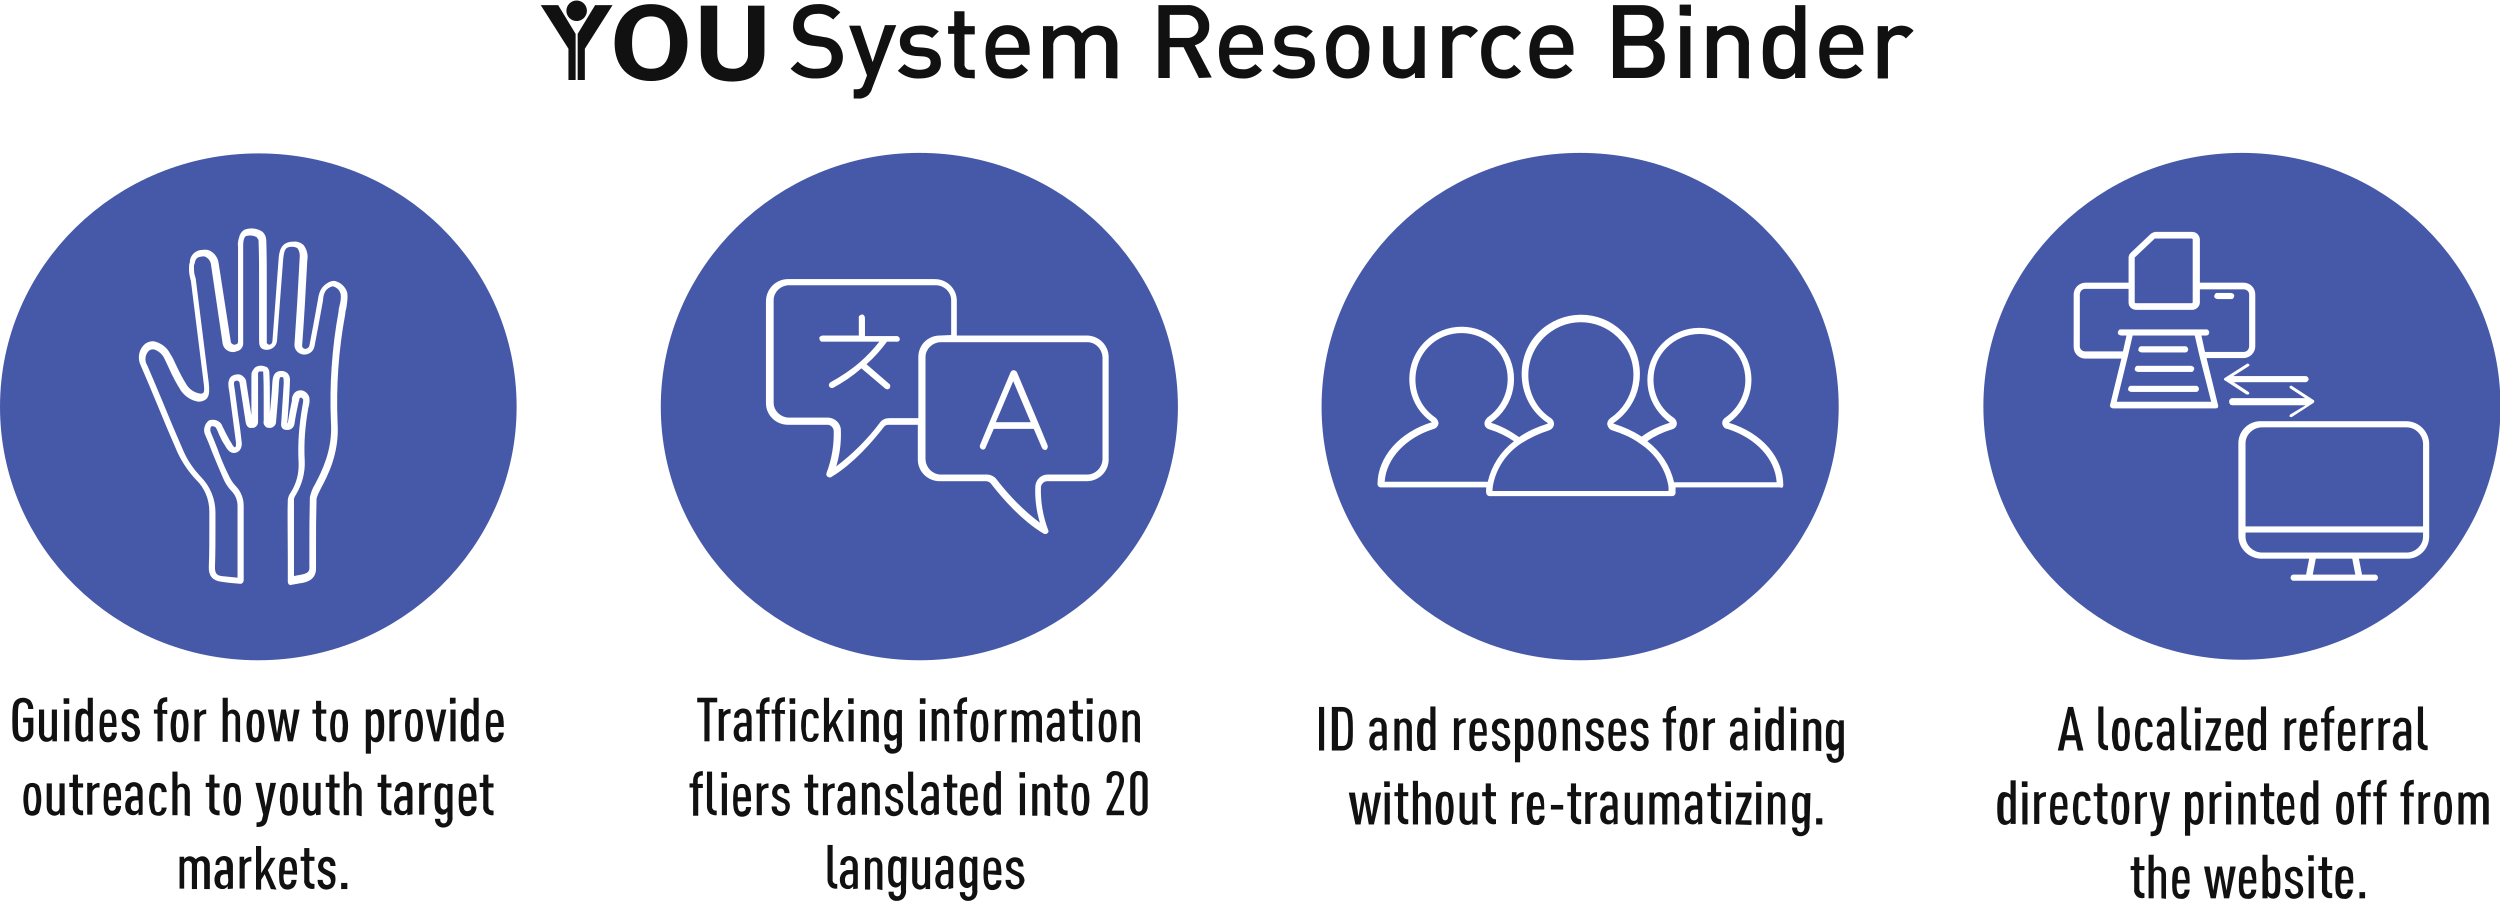 <?xml version="1.0" encoding="utf-8"?>
<!-- Generator: Adobe Illustrator 23.0.3, SVG Export Plug-In . SVG Version: 6.00 Build 0)  -->
<svg version="1.1" id="Layer_1" xmlns="http://www.w3.org/2000/svg" xmlns:xlink="http://www.w3.org/1999/xlink" x="0px" y="0px"
	 viewBox="0 0 487.3 175.7" style="enable-background:new 0 0 487.3 175.7;" xml:space="preserve">
<style type="text/css">
	.st0{fill:none;}
	.st1{fill:#4559A8;}
	.st2{fill:#111111;}
</style>
<g>
	<rect class="st0" width="487.3" height="175.7"/>
	<path class="st1" d="M66.4,57.3c0.1,0.7,0,1.5-0.2,2.2c-0.1,0.4-0.2,0.8-0.2,1.2c-1.3,7.1-1.8,14.3-1.5,21.5
		c0.4,5.5-1.8,9.7-3.1,12.2c-0.5,0.8-0.8,1.6-1,2.5c-0.1,3.8-0.1,6.3-0.1,9.5c0,1.2,0,2.4,0,3.8c0.1,1.2-0.2,1.5-1.5,1.8l-1.1,0.2
		l-0.4,0.1c0-1,0-2.2,0-3.6c0-4.4,0-9.8,0-11.5c0.1-0.3,0.2-0.5,0.4-0.8c1.2-2,1.8-4.3,1.7-6.6c-0.2-3.5,0.1-6.9,0.7-10.3
		c0.2-0.6,0.3-1.3,0.2-2c-0.2-0.7-0.7-1.2-1.4-1.4c-0.6-0.1-1.2,0.1-1.6,0.6c-0.2,0.3-0.4,0.7-0.4,1.1c0,0.1,0,0.2,0,0.3
		c-0.3,1.4-0.6,2.9-0.8,4.3c0,0,0,0.1-0.1,0.1h0c0.2-2.6,0.4-5.2,0.5-7.7v-0.3c0.1-0.6,0-1.2-0.4-1.7c-0.3-0.3-0.8-0.5-1.2-0.5
		c-1.6,0-1.7,1.3-1.8,2c-0.1,2.1-0.3,4.2-0.5,6.2v-2.6c0-1.7,0-3.5-0.1-5.3c0-0.4-0.2-0.9-0.6-1.1h-0.1c-0.6-0.3-1.3-0.3-1.9,0
		c-0.3,0.2-0.5,0.5-0.7,0.8S49,73,49,73.4c0,0.1,0,0.1,0,0.2V81l-1-6.5c0-0.5-0.3-0.9-0.7-1.2C47,73,46.5,72.9,46,73
		c-1.1,0.2-1.4,0.8-1.5,1.8c0,0.5,0.1,1.1,0.2,1.6c0.2,1.5,0.4,3,0.6,4.6c0.2,1.8,0.5,3.5,0.7,5.3c0,0.4,0,0.7-0.1,0.8
		c0,0-0.1,0.1-0.2,0.1c-0.2-0.2-0.4-0.4-0.5-0.7L45,86.2c-0.4-0.6-0.7-1.3-1.1-2c-0.2-0.4-0.3-0.7-0.5-1c-0.3-1.1-1.5-1.6-2.5-1.3
		h-0.1c-0.9,0.6-1.3,1.9-0.8,2.9c0.5,1.1,0.9,2.1,1.3,3.2c0.7,1.7,1.4,3.4,2.1,5c0.4,1,1,2,1.8,2.8c0.7,0.7,1.1,1.8,1.1,2.8v14
		c-1-0.1-2-0.2-3-0.3s-1.4-0.5-1.4-1.7c0.1-2.7,0.1-5.4,0.1-8c0-0.9,0-1.8,0-2.7c0-2.6-1-5.1-2.9-7c-1.4-1.5-2.5-3.1-3.3-4.9
		c-1.4-3.2-2.8-6.5-4.1-9.7c-1-2.4-2-4.8-3-7.1c-0.6-0.9-0.4-2.2,0.4-2.9c0.2-0.1,0.4-0.2,0.6-0.2H30c0.9,0.3,1.6,0.9,2,1.7
		c0.3,0.6,0.6,1.3,0.9,1.9c0.7,1.6,1.5,3.1,2.4,4.5c0.8,1.1,2,1.9,3.4,2.1c0.6,0,1.2-0.2,1.6-0.6c0.6-0.7,0.5-1.8,0.4-3l-2.5-20
		c0-0.3-0.1-0.6-0.2-0.9c-0.2-0.6-0.2-1.3-0.2-1.9c0-0.1,0-0.3,0.1-0.4c0.2-0.9,0.3-1.4,1.5-1.5c0.3-0.1,0.6,0,0.9,0.2
		c0.4,0.3,0.7,0.7,0.8,1.2L43.4,67c0.2,1.1,1.3,1.8,2.4,1.6l0.2-0.1c0.9-0.1,1.5-0.9,1.4-1.8c0,0,0,0,0-0.1V48.2c0-0.5,0-1,0.1-1.4
		c0.2-0.7,0.3-0.7,0.5-0.8c0.7-0.2,1.4-0.1,2,0.2c0.3,0.4,0.4,0.5,0.4,0.8c0.1,2.7,0.1,5.5,0.1,8.1c0,0.9,0,1.8,0,2.7s0,1.8,0,2.7
		c0,1.8,0,3.6,0,5.5v0.2c0,0.9,0,1.9,1.4,2c1.1,0,2-0.7,2.1-1.8c0.2-2.7,0.4-5.3,0.6-8s0.4-5.3,0.6-7.9c0.2-1.8,0.4-2.4,1.7-2.4
		c0.4,0,0.8,0.1,1.1,0.3c0.4,0.6,0.5,1.3,0.4,2c-0.3,5.9-0.6,11.2-1,16.7c-0.1,1,0.7,1.9,1.7,2s2-0.5,2.2-1.6l0.8-4.2
		c0.3-1.5,0.5-2.9,0.8-4.4c0-0.2,0.1-0.4,0.1-0.7c0-0.5,0.2-1,0.4-1.4c0.3-0.5,0.9-0.9,1.5-1C65.8,56.1,66.2,56.6,66.4,57.3z
		 M100.7,79.3c0,27.3-22.6,49.4-50.4,49.4S0,106.6,0,79.3s22.5-49.4,50.4-49.4S100.7,51.9,100.7,79.3L100.7,79.3z M67.7,57.1
		c-0.3-1.1-1.2-2-2.3-2.3c-1-0.3-2.3,0.8-2.7,1.4c-0.4,0.6-0.6,1.3-0.7,2c0,0.2-0.1,0.4-0.1,0.6c-0.3,1.5-0.5,2.9-0.8,4.4l-0.8,4.2
		c-0.1,0.4-0.5,0.6-0.8,0.6c-0.4,0-0.7-0.4-0.6-0.7l0,0c0.4-5.4,0.7-10.7,1-16.6c0.2-1-0.1-2.1-0.7-2.9c-0.5-0.5-1.3-0.8-2-0.7
		c-2.6,0-2.8,2.1-2.9,3.5c-0.2,2.7-0.4,5.3-0.6,8s-0.4,5.3-0.6,7.9c0,0.4-0.3,0.7-0.7,0.7L52,66.9c0-0.2,0-0.5,0-0.8v-0.2
		c0-1.8,0-3.7,0-5.5c0-0.9,0-1.8,0-2.7s0-1.8,0-2.7c0-2.7,0-5.5-0.1-8.2c0-0.6-0.3-1.2-0.7-1.6c-1-0.7-2.4-0.9-3.6-0.4
		c-0.5,0.3-0.9,0.9-1,1.5c-0.2,0.6-0.3,1.2-0.2,1.8v18.4c0,0.5-0.2,0.6-0.4,0.6l-0.2,0.1c-0.4,0-0.7-0.2-0.8-0.5l-2.4-15.5
		c-0.1-0.8-0.6-1.6-1.3-2.1c-0.5-0.4-1.1-0.5-1.8-0.4c-1.4,0-2.5,1.1-2.5,2.4c0,0.1,0,0.2-0.1,0.3c-0.1,0.8-0.1,1.7,0.1,2.5
		c0.1,0.3,0.1,0.6,0.2,0.8l2.5,20c0.1,0.8,0.2,1.6-0.1,1.9c-0.2,0.1-0.4,0.2-0.7,0.1c-1-0.2-1.8-0.7-2.4-1.5
		c-0.9-1.4-1.6-2.8-2.3-4.3c-0.3-0.7-0.6-1.3-1-1.9c-0.6-1.2-1.6-2-2.9-2.4c-0.7-0.2-1.4,0-2,0.4c-1.3,1.1-1.6,2.9-0.8,4.4
		c1,2.3,2,4.7,3,7.1c1.3,3.2,2.7,6.5,4.1,9.7c0.9,1.9,2.1,3.7,3.6,5.3c1.7,1.6,2.6,3.9,2.6,6.2c0,0.9,0,1.8,0,2.7c0,2.6,0,5.3-0.1,8
		c-0.1,1.8,0.7,2.8,2.5,3c1.2,0.2,2.5,0.3,3.7,0.4l0,0c0.2,0,0.3-0.1,0.4-0.2c0.1-0.1,0.2-0.3,0.2-0.5V98.6c0-1.4-0.5-2.7-1.4-3.7
		c-0.7-0.7-1.2-1.5-1.6-2.4c-0.8-1.6-1.5-3.3-2.1-5c-0.4-1.1-0.9-2.2-1.3-3.2c-0.2-0.4-0.1-1.1,0.1-1.2c0.4-0.1,0.9,0.1,1,0.5
		c0.2,0.3,0.3,0.7,0.5,1.1c0.3,0.7,0.7,1.5,1.2,2.2l0.1,0.2c0.3,0.5,0.8,1.2,1.6,1.2c0.4,0,0.8-0.2,1.1-0.5c0.4-0.5,0.5-1.1,0.4-1.7
		c-0.2-1.8-0.4-3.5-0.7-5.3c-0.2-1.5-0.4-3-0.6-4.6c-0.1-0.4-0.1-0.9-0.2-1.3c0-0.6,0.1-0.6,0.5-0.7c0.1,0,0.3,0,0.4,0.1
		c0.1,0.1,0.2,0.2,0.2,0.4l1.2,7.7c0.2,0.8,0.6,1.1,1.2,1h0.1c0,0,0.1,0,0.2,0c0.5-0.1,0.9-0.6,0.9-1.1l0,0v-8.9c0-0.1,0-0.2,0-0.3
		c0-0.1,0-0.3,0-0.4c0.2-0.3,0.2-0.3,0.2-0.3c0.2,0,0.5,0,0.7,0c0.1,0,0.1,0.1,0.1,0.1c0.1,1.8,0.1,3.6,0.1,5.3V82
		c-0.1,0.4,0,0.8,0.3,1.1c0.2,0.2,0.4,0.3,0.7,0.3c0.7,0.1,1.3-0.4,1.4-1v-0.1c0.2-2.6,0.5-5.3,0.6-7.9c0.1-0.9,0.2-0.9,0.5-0.9
		c0.1,0,0.2,0,0.3,0.1c0,0,0.1,0.2,0.1,0.8v0.4c-0.2,2.6-0.3,5.2-0.5,7.8c-0.1,0.6,0.3,1.2,1,1.2l0,0c0.8,0.1,1.5-0.4,1.6-1.2
		c0.2-1.4,0.5-2.8,0.8-4.2l0.1-0.3c0-0.2,0.1-0.4,0.1-0.5c0.1-0.1,0.2-0.1,0.3-0.1c0.2,0.1,0.3,0.2,0.4,0.4c0,0.5-0.1,1-0.2,1.5
		c-0.6,3.5-0.9,7.1-0.7,10.7c0.1,2.1-0.4,4.2-1.6,6c-0.3,0.4-0.4,0.8-0.5,1.3c-0.1,1.7,0,7.2,0,11.6c0,1.8,0,3.3,0,4.4
		c0,0.2,0.1,0.4,0.2,0.5c0.1,0.1,0.3,0.2,0.5,0.1c0.4-0.1,0.7-0.1,1.1-0.2s0.7-0.1,1.2-0.2c1.8-0.4,2.6-1.4,2.5-3.1
		c0-1.4,0-2.6,0-3.8c0-3.2,0-5.7,0.1-9.5c0.2-0.7,0.5-1.3,0.8-1.9c1.4-2.6,3.7-7,3.3-12.9c-0.3-7.1,0.2-14.2,1.5-21.2
		c0-0.4,0.1-0.7,0.2-1.1C67.7,58.9,67.8,58,67.7,57.1L67.7,57.1z M197.5,74.3l3.4,8h-6.8L197.5,74.3z M183.2,65.4
		c-2.3,0-4.2,1.8-4.2,4.2v11.9h-5.6c-0.8,0-1.5,0.3-1.9,0.9c-2.4,3.2-5.3,6.1-8.5,8.5c0.7-2.3,1-4.7,0.9-7.2
		c-0.1-1.3-1.2-2.2-2.4-2.3h-7.7c-1.6,0-3-1.3-3-2.9v-20c0-1.6,1.4-2.9,3-2.9h28.6c1.6,0,3,1.3,3,2.9v6.8L183.2,65.4z M175.4,66.1
		c0-0.3-0.3-0.6-0.6-0.6l0,0h-6.2V62c0-0.3-0.2-0.7-0.5-0.7s-0.7,0.2-0.7,0.5c0,0.1,0,0.1,0,0.2v3.4h-7c-0.3,0-0.7,0.2-0.7,0.5
		s0.2,0.7,0.5,0.7c0.1,0,0.1,0,0.2,0h11c-1.1,1.4-2.4,2.8-3.8,4l0,0c-1.7,1.5-3.7,2.8-5.7,3.9c-0.3,0.2-0.4,0.5-0.3,0.8
		c0.2,0.3,0.5,0.4,0.8,0.3l0,0c2-1.1,3.8-2.3,5.5-3.8l4.6,3.9c0.1,0.1,0.3,0.1,0.4,0.2c0.2,0,0.4-0.1,0.5-0.2
		c0.2-0.3,0.2-0.7-0.1-0.9l0,0l-4.4-3.8c1.5-1.3,2.8-2.8,4-4.4h1.8C175.1,66.7,175.4,66.4,175.4,66.1z M214.9,69.6v20
		c-0.1,1.6-1.4,2.9-3,2.9h-7.7c-1.3,0-2.3,1-2.4,2.3c-0.1,2.4,0.2,4.8,0.9,7.1c-3.2-2.4-6-5.3-8.4-8.4c-0.4-0.6-1.2-1-1.9-1h-9
		c-1.6,0-2.9-1.3-3-2.9v-20c0-1.6,1.4-2.9,3-2.9H212C213.5,66.7,214.8,68,214.9,69.6z M204.2,86.8l-1.7-4.1l0,0l-4.3-10.2
		c-0.2-0.3-0.6-0.4-0.9-0.3c-0.1,0.1-0.2,0.2-0.3,0.3l-4.3,10.2l0,0l-1.7,4.1c-0.1,0.3,0.1,0.7,0.4,0.8c0.3,0.1,0.6,0,0.7-0.3
		l1.6-3.7h7.8l1.6,3.7c0.1,0.2,0.3,0.4,0.6,0.4c0.1,0,0.2,0,0.2,0C204.2,87.5,204.3,87.1,204.2,86.8L204.2,86.8z M229.6,79.3
		c0,27.3-22.6,49.4-50.4,49.4s-50.4-22.1-50.4-49.4s22.6-49.5,50.4-49.5S229.6,51.9,229.6,79.3z M216.1,89.6v-20
		c0-2.3-1.9-4.2-4.3-4.2h-25.3v-6.8c0-2.3-1.9-4.2-4.3-4.2l0,0h-28.6c-2.3,0-4.2,1.8-4.3,4.2v20c0,2.3,1.9,4.2,4.3,4.2h7.7
		c0.6,0,1.1,0.5,1.2,1.1c0.1,2.8-0.4,5.7-1.4,8.3c-0.1,0.3,0,0.7,0.4,0.8c0.2,0.1,0.4,0.1,0.5,0c4.4-2.6,8.3-7.2,10.3-9.8
		c0.2-0.3,0.6-0.4,0.9-0.4h5.7v6.8c0,2.3,1.9,4.2,4.3,4.2l0,0h9c0.4,0,0.7,0.2,0.9,0.4c2.4,3.1,6.1,7.3,10.3,9.8
		c0.3,0.2,0.7,0.1,0.9-0.2c0.1-0.2,0.1-0.4,0-0.5c-1-2.7-1.5-5.5-1.4-8.4c0.1-0.6,0.6-1.1,1.2-1.1h7.7
		C214.2,93.8,216.1,91.9,216.1,89.6z M346.3,94h-20c-0.7-3.2-2.6-6-5.2-8c1.4-1,3.1-1.8,4.8-2.3c0.7-0.2,1.1-0.8,0.9-1.5
		c-0.1-0.3-0.3-0.6-0.6-0.8c-2.5-1.7-3.9-4.4-3.9-7.4c0-4.9,4-8.9,9-8.9s8.9,4,8.9,9c0,2.9-1.5,5.6-3.9,7.3
		c-0.6,0.4-0.8,1.1-0.4,1.7c0.2,0.3,0.4,0.5,0.8,0.5C342.3,85.4,346,89.4,346.3,94z M295.1,86c-1.5-1-3.1-1.8-4.8-2.3
		c-0.7-0.2-1.1-0.8-0.9-1.5c0.1-0.3,0.3-0.6,0.5-0.8c4.1-2.8,5.2-8.4,2.5-12.5c-2.8-4.1-8.4-5.2-12.5-2.5c-2.5,1.7-4,4.5-4,7.6
		c0,3,1.4,5.7,3.9,7.4c0.4,0.3,0.6,0.8,0.6,1.2c-0.1,0.5-0.5,0.9-0.9,1c-5.5,1.7-9.3,5.8-9.6,10.3H290C290.7,90.8,292.5,88,295.1,86
		L295.1,86z M325.2,94.7c-0.6-3.4-2.6-6.3-5.5-8.2l0,0c-1.6-1.2-3.5-2-5.4-2.6c-0.5-0.1-0.9-0.6-1-1.1s0.2-1,0.6-1.3
		c4.7-3.2,5.9-9.6,2.7-14.2c-3.2-4.7-9.6-5.9-14.2-2.7c-2.8,1.9-4.5,5.1-4.5,8.5s1.6,6.6,4.4,8.4c0.6,0.4,0.8,1.2,0.4,1.8
		c-0.2,0.3-0.5,0.5-0.8,0.6c-1.9,0.6-3.8,1.5-5.5,2.6l0,0c-2.8,1.9-4.8,4.8-5.4,8.2l0,0c0,0.3-0.1,0.7-0.1,1h34.3
		C325.3,95.4,325.2,95,325.2,94.7L325.2,94.7z M358.4,79.3c0,27.3-22.5,49.4-50.4,49.4s-50.4-22.1-50.4-49.4s22.5-49.5,50.4-49.5
		S358.4,51.9,358.4,79.3L358.4,79.3z M347.6,94.6c0-5.4-4.1-10.2-10.6-12.2c4.6-3.2,5.8-9.5,2.6-14.1s-9.5-5.8-14.1-2.6
		c-4.6,3.2-5.8,9.5-2.6,14.1c0.7,1,1.6,1.9,2.6,2.6c-2,0.6-3.9,1.5-5.5,2.7c-1.7-1.1-3.5-1.9-5.4-2.5c-0.1,0-0.1,0-0.1-0.1
		s0-0.1,0.1-0.1c5.3-3.6,6.6-10.7,3.1-16c-3.6-5.3-10.7-6.6-16-3.1c-3.2,2.1-5.1,5.7-5.1,9.6c0,3.8,1.8,7.4,5,9.5
		c0.1,0,0.1,0.1,0.1,0.1s0,0-0.1,0.1c-1.9,0.6-3.8,1.4-5.5,2.6c-1.7-1.2-3.5-2.2-5.5-2.8c4.7-3.2,5.9-9.5,2.8-14.2
		c-3.2-4.7-9.5-5.9-14.2-2.8c-2.8,1.9-4.5,5.1-4.5,8.5s1.6,6.5,4.4,8.4c-6.3,1.9-10.6,6.8-10.6,12.1c0,0.3,0.3,0.6,0.6,0.6l0,0h20.6
		c0,0.4-0.1,0.7,0,1.1c0,0.3,0.3,0.6,0.6,0.6H326c0.3,0,0.6-0.3,0.6-0.6c0-0.4,0-0.7,0-1.1H347C347.3,95.2,347.6,95,347.6,94.6z
		 M428.7,69.3l-0.9-3.9h-12.1l-0.9,3.9l0,0l-2.2,9H431L428.7,69.3C428.8,69.4,428.7,69.4,428.7,69.3z M417.6,67.5h8.4
		c0.3,0,0.6,0.4,0.5,0.7c0,0.3-0.3,0.5-0.5,0.5h-8.5c-0.3,0-0.7-0.2-0.7-0.5s0.2-0.7,0.5-0.7C417.4,67.5,417.5,67.5,417.6,67.5
		L417.6,67.5z M416.8,71.3H427c0.3,0,0.7,0.2,0.7,0.5s-0.2,0.7-0.5,0.7c-0.1,0-0.1,0-0.2,0h-10.2c-0.3,0-0.7-0.2-0.7-0.5
		s0.2-0.7,0.5-0.7C416.7,71.3,416.7,71.3,416.8,71.3z M428.1,76.4h-12.6c-0.3,0-0.7-0.2-0.7-0.5s0.2-0.7,0.5-0.7c0.1,0,0.1,0,0.2,0
		h12.6c0.3,0,0.6,0.4,0.5,0.7C428.6,76.1,428.4,76.4,428.1,76.4L428.1,76.4z M437.7,103.8h34.6v0.8c0,1.7-1.5,3.1-3.2,3.1h-28.2
		c-1.7,0-3.2-1.4-3.2-3.1L437.7,103.8L437.7,103.8z M414.5,65.4h-1c-0.3,0-0.7-0.2-0.7-0.5s0.2-0.7,0.5-0.7c0.1,0,0.1,0,0.2,0h16.6
		c0.3,0,0.6,0.4,0.5,0.7c0,0.3-0.3,0.5-0.5,0.5h-1l0.7,3.2h7.5c0.6,0,1-0.4,1.1-1V57.4c0-0.6-0.5-1-1.1-1h-8.5v2.5
		c0,0.8-0.6,1.4-1.4,1.5c0,0,0,0-0.1,0h-10.9c-0.8,0-1.5-0.6-1.5-1.4c0,0,0,0,0-0.1v-2.6h-8.4c-0.6,0-1,0.4-1.1,1v10.2
		c0,0.6,0.5,1,1.1,1h7.3L414.5,65.4z M432.3,57.1h2.5c0.3,0,0.7,0.2,0.7,0.5s-0.2,0.7-0.5,0.7c-0.1,0-0.1,0-0.2,0h-2.5
		c-0.3,0-0.7-0.2-0.7-0.5s0.2-0.7,0.5-0.7C432.2,57.1,432.2,57.1,432.3,57.1z M458.5,108.9l0.6,3.1h-8.3l0.6-3.1H458.5z M437,29.8
		c-27.8,0-50.4,22.1-50.4,49.4s22.5,49.4,50.4,49.4s50.4-22.1,50.4-49.4S464.8,29.8,437,29.8z M432.3,79.4c-0.1,0.2-0.3,0.2-0.5,0.2
		h-19.9c-0.2,0-0.4-0.1-0.5-0.2c-0.1-0.2-0.2-0.4-0.1-0.5l2.2-9h-7c-1.3,0-2.3-1-2.3-2.3V57.4c0-1.3,1.1-2.3,2.3-2.3h8.4v-4.8
		c0-0.4,0.1-0.7,0.4-1l3.8-3.6c0.3-0.3,0.6-0.4,1-0.5h7.2c0.8,0,1.4,0.6,1.5,1.4c0,0,0,0,0,0.1v8.4h8.5c1.3,0,2.3,1,2.3,2.3v10.1
		c0,1.3-1.1,2.3-2.3,2.3h-7.2l2.2,9C432.4,79.1,432.4,79.3,432.3,79.4L432.3,79.4z M433.5,73.9c0-0.1,0.1-0.2,0.1-0.2l4.4-2.8
		c0.1-0.1,0.3,0,0.4,0.1l0,0c0.1,0.1,0.1,0.3-0.1,0.4l0,0l-3,1.9h14.1c0.3,0,0.6,0.3,0.6,0.6l0,0c0,0.3-0.3,0.6-0.6,0.6h-14l2.9,1.9
		c0.1,0.1,0.2,0.3,0.1,0.4s-0.2,0.1-0.3,0.1c-0.1,0-0.1,0-0.2,0l-4.3-2.8C433.5,74.2,433.5,74.1,433.5,73.9z M434.5,78.2
		c0-0.3,0.3-0.6,0.6-0.6l0,0h14.2l-2.9-1.9c-0.1-0.1-0.2-0.3-0.1-0.4s0.3-0.2,0.4-0.1L451,78c0.1,0.1,0.1,0.1,0.1,0.2
		s-0.1,0.2-0.1,0.3l-4.3,2.8c-0.1,0-0.1,0-0.2,0s-0.2-0.1-0.2-0.1c-0.1-0.1,0-0.3,0.1-0.4l3-1.8h-14.2
		C434.7,79,434.5,78.7,434.5,78.2C434.5,78.3,434.5,78.3,434.5,78.2L434.5,78.2z M469.1,108.9h-9.3l0.6,3.1h2.6
		c0.3,0,0.6,0.4,0.5,0.7c0,0.3-0.3,0.5-0.5,0.5h-16c-0.3,0-0.6-0.4-0.5-0.7c0-0.3,0.3-0.5,0.5-0.5h2.5l0.6-3.1h-9.3
		c-2.4,0-4.4-1.9-4.5-4.3V86.4c0-2.4,2-4.4,4.5-4.3H469c2.4,0,4.4,1.9,4.5,4.3v18.2C473.5,107,471.5,109,469.1,108.9z M472.3,86.4
		v16.2h-34.6V86.4c0-1.7,1.5-3.1,3.2-3.1h28.2C470.8,83.3,472.2,84.7,472.3,86.4L472.3,86.4z M416.1,58.9v-8.6v-0.1l3.8-3.6l0.1-0.1
		h7.2c0.2,0,0.2,0.2,0.2,0.2v12.2c0,0,0,0.2-0.2,0.2h-10.9C416.1,59.1,416.1,58.9,416.1,58.9z"/>
	<path class="st2" d="M159.1,15.3c-1.9,0.1-3.7-0.6-5-1.9l1.4-1.4c1,1,2.3,1.5,3.7,1.4c1.9,0,2.9-0.8,2.9-2.2c0-0.6-0.2-1.1-0.6-1.5
		c-0.4-0.4-1-0.6-1.6-0.6l-1.7-0.2c-1-0.1-1.9-0.5-2.7-1.1c-0.6-0.8-1-1.8-0.9-2.8c0-2.5,1.8-4.2,4.8-4.2c1.6-0.1,3.2,0.5,4.4,1.6
		l-1.4,1.4c-0.9-0.8-2-1.2-3.1-1.1c-1.7,0-2.6,0.9-2.6,2.2c0,0.5,0.2,1,0.5,1.3c0.4,0.4,1,0.6,1.6,0.7l1.7,0.3
		c1,0.1,1.9,0.4,2.6,1.1c0.8,0.8,1.2,1.8,1.2,2.9C164.2,13.8,162.1,15.3,159.1,15.3z M170,17.2c-0.1,0.5-0.4,0.9-0.7,1.3
		c-0.6,0.5-1.3,0.8-2.1,0.7h-0.8v-1.8h0.5c0.9,0,1.2-0.3,1.5-1.1l0.6-1.6L165.5,5h2.2l2.4,7.1l2.4-7.2h2.2L170,17.2z M179.3,15.3
		c-1.6,0.1-3.1-0.4-4.3-1.5l1.3-1.3c0.8,0.7,1.8,1.1,2.9,1.1c1.3,0,2.2-0.4,2.2-1.4c0-0.7-0.4-1.1-1.4-1.2l-1.6-0.1
		c-1.9-0.2-3-1-3-2.8c0-2,1.7-3.1,3.8-3.1c1.4-0.1,2.7,0.3,3.8,1.1l-1.3,1.3c-0.7-0.5-1.6-0.8-2.5-0.7c-1.2,0-1.8,0.5-1.8,1.3
		s0.4,1.1,1.4,1.2l1.4,0.1c2.1,0.2,3.2,1.1,3.2,2.9C183.5,14.2,181.7,15.3,179.3,15.3L179.3,15.3z M188.8,15.2
		c-1.5,0.1-2.7-1-2.8-2.4c0-0.1,0-0.2,0-0.4V6.6h-1.2V5.1h1.2V2.2h2v2.9h2v1.6h-2v5.7c-0.1,0.5,0.3,1.1,0.8,1.2c0.1,0,0.2,0,0.3,0
		h0.9v1.7L188.8,15.2L188.8,15.2z M194,10.7c0,1.8,0.9,2.8,2.6,2.8c0.9,0.1,1.8-0.3,2.5-1l1.3,1.2c-1,1.1-2.4,1.7-3.8,1.6
		c-2.5,0-4.5-1.4-4.5-5.2c0-3.3,1.7-5.2,4.3-5.2s4.3,2,4.3,4.9v0.9L194,10.7z M198.3,7.9c-0.5-1.1-1.9-1.6-3-1c-0.5,0.2-0.8,0.6-1,1
		S194,8.8,194,9.3h4.6C198.6,8.8,198.5,8.4,198.3,7.9L198.3,7.9z M215.6,15.2V9c0.1-1.1-0.6-2.1-1.7-2.2c-0.1,0-0.2,0-0.3,0
		c-1.1-0.1-2,0.8-2.1,1.9c0,0.1,0,0.2,0,0.3v6.3h-2V9c0.1-1.1-0.6-2.1-1.7-2.2c-0.1,0-0.2,0-0.3,0c-1.1-0.1-2.1,0.7-2.2,1.8
		c0,0.2,0,0.3,0,0.5v6.2h-2V5.1h2v1C206.1,5.4,207,5,208,5c1.2-0.1,2.3,0.5,2.9,1.5c0.8-1,2-1.5,3.2-1.5c0.9,0,1.9,0.3,2.6,0.9
		c0.7,0.8,1.1,1.8,1.1,2.9v6.5L215.6,15.2z M233.7,15.2l-3-6H228v6h-2.2V1h5.5c2.2-0.2,4.2,1.5,4.4,3.7c0,0.1,0,0.3,0,0.4
		c0.1,1.7-1.1,3.3-2.8,3.7l3.3,6.3L233.7,15.2z M231.2,2.9H228v4.5h3.2c1.2,0.1,2.3-0.7,2.4-1.9c0-0.1,0-0.2,0-0.3
		c0-1.2-0.9-2.2-2.1-2.3C231.5,2.9,231.4,2.9,231.2,2.9z M239.6,10.7c0,1.8,0.9,2.8,2.6,2.8c0.9,0.1,1.8-0.3,2.5-1l1.3,1.2
		c-1,1.1-2.4,1.7-3.8,1.6c-2.5,0-4.6-1.3-4.6-5.2c0-3.3,1.7-5.2,4.3-5.2s4.3,2,4.3,4.9v0.9L239.6,10.7z M243.9,7.9
		c-0.5-1.1-1.9-1.6-3-1c-0.5,0.2-0.8,0.6-1,1s-0.3,0.9-0.3,1.4h4.6C244.2,8.8,244.1,8.4,243.9,7.9z M252.2,15.3
		c-1.5,0.1-3.1-0.4-4.2-1.5l1.3-1.3c0.8,0.7,1.8,1.1,2.9,1.1c1.3,0,2.2-0.4,2.2-1.4c0-0.7-0.4-1.1-1.4-1.2l-1.6-0.1
		c-1.9-0.2-3-1-3-2.8c0-2,1.7-3.1,3.8-3.1c1.3-0.1,2.6,0.3,3.7,1.1l-1.3,1.3c-0.7-0.5-1.6-0.8-2.5-0.7c-1.2,0-1.8,0.5-1.8,1.3
		s0.4,1.1,1.4,1.2l1.4,0.1c2.1,0.2,3.2,1.1,3.2,2.9C256.4,14.2,254.6,15.3,252.2,15.3L252.2,15.3z M265.7,14.1
		c-0.8,0.8-1.9,1.2-3,1.2s-2.2-0.4-3-1.2c-1-1-1.2-2.3-1.2-4c-0.2-1.4,0.3-2.9,1.2-4c0.8-0.8,1.9-1.2,3-1.2s2.2,0.4,3,1.2
		c0.9,1.1,1.4,2.6,1.2,4C266.9,11.9,266.6,13.1,265.7,14.1z M264.1,7.3c-0.4-0.4-0.9-0.6-1.5-0.6s-1.1,0.2-1.5,0.6
		c-0.6,0.8-0.8,1.8-0.7,2.8c-0.1,1,0.1,2,0.7,2.8c0.4,0.4,0.9,0.6,1.5,0.6s1.1-0.2,1.5-0.6c0.6-0.8,0.8-1.8,0.7-2.8
		C265,9.1,264.7,8.2,264.1,7.3z M275.8,15.2v-1c-0.7,0.7-1.7,1.2-2.7,1.1c-0.9,0-1.8-0.3-2.5-0.9c-0.7-0.8-1.1-1.8-1-2.9V5.1h2v6.2
		c-0.1,1.1,0.6,2.1,1.7,2.2c0.1,0,0.2,0,0.3,0c1.1,0.1,2-0.8,2.1-1.9c0-0.1,0-0.3,0-0.4V5.1h2v10.1
		C277.7,15.2,275.8,15.2,275.8,15.2z M286.6,7.4c-0.4-0.5-0.9-0.7-1.5-0.7c-1.2,0-2.1,1-2,2.2V9v6.2h-2V5.1h2v1.1
		c0.7-0.8,1.6-1.2,2.6-1.2c0.9,0,1.8,0.3,2.4,1L286.6,7.4z M293.2,15.3c-2.3,0-4.5-1.4-4.5-5.2s2.2-5.1,4.5-5.1
		c1.3-0.1,2.5,0.5,3.3,1.4l-1.4,1.4c-0.4-0.6-1.2-1-1.9-1c-0.7,0-1.4,0.3-1.9,0.9c-0.5,0.7-0.7,1.6-0.6,2.5
		c-0.1,0.9,0.1,1.7,0.6,2.5c0.4,0.6,1.1,0.9,1.9,0.9s1.5-0.4,1.9-1l1.4,1.3C295.7,14.8,294.5,15.4,293.2,15.3z M300.1,10.7
		c0,1.8,0.9,2.8,2.6,2.8c0.9,0.1,1.8-0.3,2.5-1l1.3,1.2c-1,1.1-2.4,1.7-3.8,1.6c-2.5,0-4.6-1.3-4.6-5.2c0-3.3,1.7-5.2,4.3-5.2
		s4.3,2,4.3,4.9v0.9L300.1,10.7z M304.4,7.9c-0.5-1.1-1.9-1.6-3-1c-0.5,0.2-0.8,0.6-1,1s-0.3,0.9-0.3,1.4h4.6
		C304.7,8.8,304.6,8.4,304.4,7.9z M320.2,15.2h-5.8V1h5.6c2.6,0,4.3,1.5,4.3,3.9c0,1.3-0.7,2.5-1.9,3c1.3,0.5,2.2,1.9,2.1,3.3
		C324.5,13.8,322.7,15.2,320.2,15.2z M319.8,2.9h-3.2V7h3.2c1.4,0,2.3-0.7,2.3-2S321.2,2.9,319.8,2.9z M320,8.9h-3.4v4.3h3.4
		c1.2,0.1,2.2-0.7,2.3-1.9c0-0.1,0-0.2,0-0.3c0-1.2-0.9-2.1-2.1-2.1C320.2,8.9,320.1,8.9,320,8.9L320,8.9z M327.4,3V0.9h2.2v2.2
		L327.4,3z M327.5,15.2V5.1h2v10.1L327.5,15.2z M338.9,15.2V9c0.1-1.1-0.6-2.1-1.7-2.2c-0.1,0-0.2,0-0.3,0c-1.1-0.1-2.1,0.7-2.2,1.8
		c0,0.1,0,0.3,0,0.4v6.2h-2V5.1h2v1c0.7-0.7,1.7-1.1,2.7-1.1c0.9,0,1.8,0.3,2.5,0.9c0.7,0.8,1.1,1.8,1,2.9v6.5L338.9,15.2z
		 M349.9,15.2v-1c-0.6,0.8-1.6,1.3-2.7,1.2c-0.9,0-1.8-0.3-2.5-0.9c-1-1-1.1-2.6-1.1-4.3s0.2-3.3,1.1-4.3c0.7-0.6,1.6-0.9,2.5-0.9
		c1-0.1,2,0.3,2.7,1.1V1h2v14.2H349.9z M347.8,6.7c-1.9,0-2.1,1.6-2.1,3.4s0.3,3.4,2.1,3.4s2.1-1.6,2.1-3.4S349.6,6.8,347.8,6.7
		L347.8,6.7z M356.6,10.7c0,1.8,0.9,2.8,2.6,2.8c0.9,0.1,1.8-0.3,2.5-1l1.3,1.2c-1,1.1-2.4,1.7-3.8,1.6c-2.5,0-4.6-1.3-4.6-5.2
		c0-3.3,1.7-5.2,4.3-5.2s4.3,2,4.3,4.9v0.9L356.6,10.7z M360.9,7.9c-0.5-1.1-1.9-1.6-3-1c-0.5,0.2-0.8,0.6-1,1s-0.3,0.9-0.3,1.4h4.6
		C361.2,8.8,361.1,8.4,360.9,7.9L360.9,7.9z M371.5,7.5c-0.4-0.5-0.9-0.7-1.5-0.7c-1.2,0-2.1,1-2,2.2v0.1v6.2h-2V5.1h2v1.1
		c0.7-0.8,1.6-1.2,2.6-1.2c0.9,0,1.8,0.3,2.4,1L371.5,7.5z M112.6,6.6v9h1.4V9.5l5.4-8.5H116L112.6,6.6z M112.2,6.6v9h-1.4V9.5
		L105.4,1h3.4L112.2,6.6z M110.4,2.1c0-1.1,0.9-2,2-2s2,0.9,2,2s-0.9,2-2,2S110.4,3.2,110.4,2.1 M142.8,15.9c-4.5,0-6.2-2.2-6.2-5.8
		v-9h3.2v9.2c0,2.2,1.2,3.1,3,3.1c1.5,0.1,2.9-1,3-2.5c0-0.2,0-0.4,0-0.6V1.1h3.2v9C149,13.6,147.3,15.8,142.8,15.9 M130.6,8.4
		c0-3.6-1.4-5.2-3.7-5.2s-3.7,1.5-3.7,5.2s1.5,5,3.7,5C129.2,13.4,130.6,12,130.6,8.4 M119.8,8.4c0-4.7,2.8-7.6,7.1-7.6
		s7.1,2.9,7.1,7.5s-2.7,7.5-7.1,7.5S119.8,13,119.8,8.4 M257.1,146.3v-8.5h1v8.5H257.1z M263.1,145.7c-0.4,0.4-0.9,0.6-1.5,0.6h-2
		v-8.5h2c0.6,0,1.1,0.2,1.5,0.6c0.5,0.6,0.6,1.4,0.6,3.7S263.7,145.1,263.1,145.7L263.1,145.7z M262.4,139c-0.2-0.2-0.4-0.3-0.7-0.3
		h-0.9v6.7h0.9c0.3,0,0.6-0.1,0.7-0.3c0.3-0.4,0.4-1.1,0.4-3S262.7,139.4,262.4,139L262.4,139z M269.5,146.3v-0.6
		c-0.1,0.2-0.2,0.3-0.4,0.4c-0.2,0.2-0.5,0.2-0.7,0.2c-0.4,0-0.8-0.2-1.1-0.5c-0.3-0.4-0.4-0.9-0.4-1.4s0.2-1,0.5-1.4
		c0.4-0.3,0.8-0.5,1.3-0.4h0.6v-1c0-0.6-0.2-0.9-0.7-0.9c-0.2,0-0.4,0.1-0.5,0.2c-0.2,0.2-0.3,0.5-0.2,0.7h-1c0-0.5,0.1-1,0.5-1.3
		c0.3-0.3,0.8-0.5,1.2-0.4c0.4,0,0.9,0.1,1.2,0.4c0.3,0.4,0.5,0.9,0.5,1.4v4.5L269.5,146.3z M269.4,143.4h-0.5
		c-0.3,0-0.5,0.1-0.7,0.2c-0.2,0.2-0.3,0.5-0.3,0.9c0,0.6,0.2,1,0.8,1s0.8-0.4,0.8-1L269.4,143.4L269.4,143.4z M274.2,146.3v-4.6
		c0-0.6-0.3-0.9-0.7-0.9s-0.7,0.3-0.7,0.9v4.6h-1v-6.2h0.9v0.5c0.1-0.2,0.2-0.3,0.4-0.4c0.6-0.3,1.3-0.2,1.7,0.3
		c0.3,0.4,0.4,0.8,0.4,1.3v4.6L274.2,146.3z M278.8,146.3v-0.5c-0.1,0.2-0.2,0.3-0.4,0.4c-0.2,0.1-0.4,0.2-0.7,0.2
		c-0.4,0-0.8-0.2-1-0.5c-0.4-0.4-0.5-1.3-0.5-2.7s0.1-2.3,0.5-2.8c0.2-0.3,0.6-0.5,1-0.4c0.2,0,0.5,0.1,0.7,0.2
		c0.1,0.1,0.3,0.2,0.4,0.3v-2.8h1v8.5h-1V146.3z M278.8,141.8c0-0.3-0.1-0.5-0.2-0.7c-0.3-0.3-0.7-0.2-1,0l0,0
		c-0.2,0.3-0.2,0.8-0.2,2.1s0,1.8,0.2,2.1c0.1,0.2,0.3,0.3,0.5,0.3s0.4-0.1,0.5-0.2c0.2-0.2,0.3-0.5,0.2-0.7V141.8z M285.5,140.9
		c-0.6,0-1.1,0.4-1.1,1v0.1v4.2h-1V140h0.9v0.7c0.1-0.2,0.3-0.3,0.4-0.4c0.3-0.2,0.6-0.3,1-0.3v0.9H285.5z M287.4,143.4
		c-0.1,0.6,0,1.3,0.2,1.8c0.1,0.2,0.3,0.3,0.5,0.3s0.4-0.1,0.5-0.2c0.2-0.2,0.2-0.5,0.2-0.7h1c0,0.5-0.2,1-0.5,1.4
		c-0.3,0.3-0.8,0.5-1.2,0.4c-0.5,0-0.9-0.1-1.2-0.5c-0.5-0.5-0.5-1.4-0.5-2.7s0.1-2.2,0.5-2.7c0.3-0.3,0.8-0.5,1.2-0.5
		c0.5,0,0.9,0.1,1.2,0.5c0.5,0.5,0.5,1.4,0.5,2.9H287.4z M288.7,141.1c-0.1-0.2-0.3-0.3-0.5-0.2c-0.2,0-0.4,0.1-0.5,0.2
		c-0.2,0.2-0.2,0.7-0.2,1.6h1.6C288.9,141.8,288.9,141.3,288.7,141.1L288.7,141.1z M293.8,145.9c-0.3,0.3-0.8,0.5-1.3,0.5
		s-0.9-0.2-1.2-0.5c-0.4-0.4-0.5-0.9-0.5-1.4h1c0,0.3,0.1,0.5,0.3,0.8c0.1,0.1,0.3,0.2,0.5,0.2s0.4-0.1,0.6-0.2
		c0.2-0.2,0.2-0.4,0.2-0.6c0-0.2-0.1-0.4-0.2-0.6c-0.1-0.2-0.3-0.3-0.5-0.4l-0.8-0.4c-0.3-0.2-0.6-0.4-0.9-0.7
		c-0.1-0.2-0.2-0.5-0.2-0.8c0-0.5,0.2-0.9,0.5-1.3c0.7-0.6,1.7-0.6,2.4,0c0.4,0.4,0.5,0.9,0.5,1.4h-1c0-0.3-0.1-0.5-0.2-0.7
		c-0.1-0.1-0.3-0.2-0.5-0.2s-0.4,0.1-0.5,0.2c-0.1,0.2-0.2,0.4-0.2,0.6c0,0.2,0,0.3,0.1,0.5s0.3,0.3,0.5,0.4l0.8,0.4
		c0.4,0.1,0.7,0.4,0.9,0.7c0.2,0.3,0.3,0.6,0.3,1C294.3,145.1,294.1,145.6,293.8,145.9L293.8,145.9z M298.4,145.9
		c-0.2,0.3-0.6,0.5-1,0.5c-0.2,0-0.5-0.1-0.7-0.2c-0.1-0.1-0.3-0.2-0.4-0.4v2.8h-1v-8.5h1v0.5c0.1-0.2,0.2-0.3,0.4-0.4
		c0.2-0.1,0.4-0.2,0.7-0.2c0.4,0,0.8,0.2,1,0.4c0.4,0.5,0.5,1.3,0.5,2.8S298.8,145.5,298.4,145.9L298.4,145.9z M297.6,141.1
		c-0.1-0.2-0.3-0.3-0.5-0.2c-0.2,0-0.4,0.1-0.5,0.2c-0.2,0.2-0.3,0.4-0.2,0.7v2.8c0,0.3,0.1,0.5,0.2,0.7c0.1,0.1,0.3,0.2,0.5,0.2
		s0.4-0.1,0.5-0.3c0.2-0.3,0.2-0.8,0.2-2.1S297.8,141.4,297.6,141.1L297.6,141.1z M302.9,145.8c-0.3,0.4-0.8,0.6-1.3,0.6
		s-1-0.2-1.3-0.6c-0.6-1.7-0.6-3.6,0-5.3c0.3-0.4,0.8-0.6,1.3-0.6s1,0.2,1.3,0.6C303.5,142.2,303.5,144.1,302.9,145.8z M302.1,141.1
		c-0.1-0.2-0.3-0.3-0.6-0.3c-0.2,0-0.4,0.1-0.5,0.3c-0.3,1.4-0.3,2.8,0,4.1c0.1,0.2,0.3,0.3,0.5,0.3s0.4-0.1,0.6-0.3
		C302.4,143.9,302.4,142.5,302.1,141.1z M307,146.3v-4.6c0-0.6-0.3-0.9-0.7-0.9s-0.7,0.3-0.7,0.9v4.6h-1v-6.2h0.9v0.5
		c0.1-0.2,0.2-0.3,0.4-0.4c0.6-0.3,1.3-0.2,1.7,0.3c0.3,0.4,0.4,0.8,0.4,1.3v4.6L307,146.3z M312,145.9c-0.3,0.3-0.8,0.5-1.3,0.5
		s-0.9-0.2-1.2-0.5c-0.4-0.4-0.5-0.9-0.5-1.4h1c0,0.3,0.1,0.5,0.3,0.8c0.2,0.1,0.4,0.2,0.6,0.2s0.4-0.1,0.6-0.2
		c0.2-0.2,0.2-0.4,0.2-0.6c0-0.2,0-0.4-0.1-0.6c-0.1-0.2-0.3-0.3-0.5-0.4l-0.8-0.4c-0.3-0.2-0.6-0.4-0.9-0.7
		c-0.1-0.2-0.2-0.5-0.2-0.8c0-0.5,0.2-0.9,0.5-1.3c0.3-0.3,0.8-0.5,1.2-0.5c0.4,0,0.9,0.1,1.2,0.4c0.4,0.4,0.5,0.9,0.5,1.4h-1
		c0-0.3-0.1-0.5-0.2-0.7c-0.1-0.1-0.3-0.2-0.5-0.2s-0.4,0.1-0.5,0.2c-0.2,0.2-0.2,0.4-0.2,0.6c0,0.2,0,0.3,0.1,0.5s0.3,0.3,0.5,0.4
		l0.8,0.4c0.4,0.1,0.7,0.4,0.9,0.7C312.7,144.3,312.6,145.3,312,145.9L312,145.9z M314.4,143.4c-0.1,0.6,0,1.3,0.2,1.8
		c0.1,0.2,0.3,0.3,0.6,0.3c0.2,0,0.4-0.1,0.5-0.2c0.2-0.2,0.2-0.5,0.2-0.7h1c0,0.5-0.2,1-0.5,1.4c-0.3,0.3-0.8,0.5-1.2,0.4
		c-0.5,0-0.9-0.1-1.2-0.5c-0.5-0.5-0.5-1.4-0.5-2.7s0.1-2.2,0.5-2.7c0.7-0.6,1.8-0.6,2.4,0c0.5,0.5,0.6,1.4,0.6,2.9H314.4z
		 M315.7,141.1c-0.1-0.2-0.3-0.3-0.5-0.2c-0.2,0-0.4,0.1-0.5,0.2c-0.2,0.2-0.2,0.7-0.2,1.6h1.6C315.9,141.8,315.9,141.3,315.7,141.1
		L315.7,141.1z M320.8,145.9c-0.3,0.3-0.8,0.5-1.3,0.5s-0.9-0.2-1.2-0.5c-0.4-0.4-0.5-0.9-0.5-1.4h1c0,0.3,0.1,0.5,0.3,0.8
		c0.1,0.1,0.3,0.2,0.5,0.2s0.4-0.1,0.6-0.2c0.2-0.2,0.2-0.4,0.2-0.6c0-0.2,0-0.4-0.1-0.6c-0.1-0.2-0.3-0.3-0.5-0.4l-0.8-0.4
		c-0.3-0.2-0.6-0.4-0.9-0.7c-0.1-0.2-0.2-0.5-0.2-0.8c0-0.5,0.2-0.9,0.5-1.3c0.7-0.6,1.7-0.6,2.4,0c0.4,0.4,0.5,0.9,0.5,1.4h-1
		c0-0.3-0.1-0.5-0.2-0.7c-0.1-0.1-0.3-0.2-0.5-0.2s-0.4,0.1-0.5,0.2c-0.2,0.2-0.2,0.4-0.2,0.6c0,0.2,0,0.3,0.1,0.5s0.3,0.3,0.5,0.4
		l0.8,0.4c0.4,0.1,0.7,0.4,0.9,0.7C321.5,144.4,321.4,145.3,320.8,145.9L320.8,145.9z M325.8,140.8v5.5h-1v-5.5h-0.7V140h0.7v-0.6
		c0-0.5,0.2-1,0.5-1.4c0.4-0.3,0.9-0.4,1.4-0.4v0.9c-0.5-0.1-0.9,0.2-1,0.7c0,0.1,0,0.2,0,0.3v0.6h1v0.8L325.8,140.8z M330.4,145.8
		c-0.3,0.4-0.8,0.6-1.3,0.6s-1-0.2-1.3-0.6c-0.6-1.7-0.6-3.6,0-5.3c0.3-0.4,0.8-0.6,1.3-0.6s1,0.2,1.3,0.6
		C331,142.3,331,144.1,330.4,145.8z M329.6,141.2c-0.1-0.2-0.3-0.3-0.5-0.3s-0.4,0.1-0.5,0.3c-0.3,1.4-0.3,2.8,0,4.1
		c0.1,0.2,0.3,0.3,0.5,0.3s0.4-0.1,0.5-0.3C329.9,143.9,329.9,142.5,329.6,141.2z M334.1,140.9c-0.6,0-1.1,0.4-1.1,1v0.1v4.2h-1V140
		h0.9v0.7c0.1-0.2,0.3-0.3,0.4-0.4c0.3-0.2,0.6-0.3,1-0.3v0.9H334.1z M339.8,146.3v-0.6c-0.1,0.2-0.2,0.3-0.4,0.4
		c-0.2,0.2-0.5,0.2-0.7,0.2c-0.4,0-0.8-0.2-1.1-0.5c-0.3-0.4-0.4-0.9-0.4-1.4s0.2-1,0.5-1.4c0.4-0.3,0.8-0.5,1.3-0.4h0.6v-1
		c0-0.6-0.2-0.9-0.7-0.9c-0.2,0-0.4,0.1-0.5,0.2c-0.2,0.2-0.3,0.5-0.2,0.7h-1c0-0.5,0.1-1,0.5-1.3c0.3-0.3,0.8-0.5,1.2-0.4
		c0.4,0,0.9,0.1,1.2,0.4c0.3,0.4,0.5,0.9,0.5,1.4v4.5L339.8,146.3z M339.8,143.4h-0.5c-0.3,0-0.5,0.1-0.7,0.2
		c-0.2,0.2-0.3,0.5-0.3,0.9c0,0.6,0.2,1,0.8,1s0.8-0.4,0.8-1L339.8,143.4L339.8,143.4z M342,139v-1.1h1.1v1.1H342z M342.1,146.3
		v-6.2h1v6.2H342.1z M346.7,146.3v-0.5c-0.1,0.2-0.2,0.3-0.4,0.4c-0.2,0.1-0.4,0.2-0.7,0.2c-0.4,0-0.8-0.2-1-0.5
		c-0.4-0.4-0.5-1.3-0.5-2.7s0.1-2.3,0.5-2.8c0.2-0.3,0.6-0.5,1-0.4c0.2,0,0.5,0.1,0.7,0.2c0.1,0.1,0.3,0.2,0.4,0.3v-2.8h1v8.5h-1
		V146.3z M346.7,141.8c0-0.3-0.1-0.5-0.2-0.7c-0.3-0.3-0.7-0.2-1,0l0,0c-0.2,0.3-0.2,0.8-0.2,2.1s0,1.8,0.2,2.1
		c0.1,0.2,0.3,0.3,0.5,0.3s0.4-0.1,0.5-0.2c0.2-0.2,0.3-0.5,0.2-0.7V141.8z M349,139v-1.1h1.1v1.1H349z M349.1,146.3v-6.2h1v6.2
		H349.1z M353.9,146.3v-4.6c0.1-0.4-0.2-0.8-0.6-0.8h-0.1c-0.4,0-0.7,0.3-0.7,0.9v4.6h-1v-6.2h0.9v0.5c0.1-0.2,0.2-0.3,0.4-0.4
		c0.2-0.1,0.4-0.2,0.7-0.2c0.4,0,0.8,0.1,1.1,0.4c0.3,0.4,0.4,0.8,0.4,1.3v4.6L353.9,146.3z M359.4,146.5c0.1,0.6-0.1,1.3-0.5,1.7
		c-0.3,0.3-0.8,0.5-1.2,0.5c-0.5,0-0.9-0.1-1.2-0.4c-0.3-0.4-0.5-0.9-0.5-1.4h1c0,0.3,0.1,0.5,0.2,0.8c0.1,0.1,0.3,0.2,0.5,0.2
		s0.4-0.1,0.5-0.2c0.2-0.2,0.2-0.5,0.2-1.1v-0.9c-0.1,0.1-0.2,0.3-0.4,0.4c-0.2,0.1-0.4,0.2-0.6,0.2c-0.4,0-0.8-0.2-1-0.4
		c-0.4-0.4-0.5-1.1-0.5-2.6s0.1-2.1,0.5-2.6c0.2-0.3,0.6-0.5,1-0.4c0.2,0,0.5,0.1,0.7,0.2c0.1,0.1,0.3,0.2,0.4,0.3v-0.4h0.9V146.5z
		 M358.4,141.8c0-0.3-0.1-0.5-0.2-0.7c-0.1-0.1-0.3-0.2-0.5-0.2s-0.4,0.1-0.5,0.2c-0.2,0.3-0.2,0.8-0.2,1.9s0,1.7,0.2,1.9
		c0.3,0.3,0.7,0.3,1,0l0,0c0.2-0.2,0.3-0.4,0.2-0.7V141.8z M267.8,160.7h-1l-0.8-4.6l-0.8,4.6h-1l-1.3-6.2h1.2l0.7,4.7l0.8-4.7h0.9
		l0.9,4.7l0.7-4.7h1.1L267.8,160.7z M269.8,153.4v-1.1h1.1v1.1H269.8z M269.9,160.7v-6.2h1v6.2H269.9z M273,160.3
		c-0.4-0.4-0.6-0.9-0.5-1.4v-3.7h-0.7v-0.8h0.7v-1.7h1v1.7h1v0.8h-1v3.6c0,0.6,0.3,0.9,1,0.9v0.9C273.9,160.8,273.3,160.6,273,160.3
		L273,160.3z M277.8,160.7v-4.6c0-0.6-0.3-0.9-0.7-0.9s-0.7,0.3-0.7,0.9v4.6h-1v-8.5h1v2.8c0.1-0.1,0.2-0.3,0.4-0.4
		c0.2-0.1,0.4-0.2,0.7-0.2c0.4,0,0.8,0.1,1,0.4c0.3,0.4,0.4,0.8,0.4,1.3v4.6L277.8,160.7L277.8,160.7z M282.9,160.2
		c-0.3,0.4-0.8,0.6-1.3,0.6s-1-0.2-1.3-0.6c-0.6-1.7-0.6-3.6,0-5.3c0.3-0.4,0.8-0.6,1.3-0.6s1,0.2,1.3,0.6
		C283.5,156.7,283.5,158.5,282.9,160.2z M282.2,155.5c-0.1-0.2-0.3-0.3-0.5-0.3s-0.4,0.1-0.5,0.3c-0.3,1.4-0.3,2.8,0,4.1
		c0.1,0.2,0.3,0.3,0.5,0.3s0.4-0.1,0.5-0.3C282.5,158.3,282.5,156.9,282.2,155.5z M287,160.7v-0.5c-0.2,0.4-0.6,0.6-1,0.6
		s-0.8-0.1-1.1-0.4c-0.3-0.4-0.4-0.8-0.4-1.3v-4.6h1v4.6c0,0.6,0.3,0.9,0.8,0.9s0.7-0.3,0.7-0.9v-4.6h1v6.2H287z M290.1,160.3
		c-0.4-0.4-0.6-0.9-0.5-1.4v-3.7h-0.7v-0.8h0.7v-1.7h1v1.7h1v0.8h-1v3.6c0,0.6,0.4,0.9,1,0.9v0.9C291,160.8,290.4,160.6,290.1,160.3
		L290.1,160.3z M296.8,155.3c-0.6,0-1.1,0.4-1.1,1v0.1v4.2h-1v-6.2h0.9v0.7c0.1-0.2,0.3-0.3,0.4-0.4c0.3-0.2,0.6-0.3,1-0.3v0.9
		H296.8z M298.7,157.8c-0.1,0.6,0,1.3,0.2,1.8c0.1,0.2,0.3,0.3,0.5,0.3s0.4-0.1,0.5-0.2c0.2-0.2,0.2-0.5,0.2-0.7h1
		c0,0.5-0.2,1-0.5,1.4c-0.3,0.3-0.8,0.5-1.2,0.4c-0.5,0-0.9-0.1-1.2-0.5c-0.5-0.5-0.6-1.4-0.6-2.7s0.1-2.2,0.5-2.7
		c0.3-0.3,0.8-0.5,1.2-0.5c0.5,0,0.9,0.1,1.2,0.5c0.5,0.5,0.5,1.4,0.5,2.9H298.7z M300,155.5c-0.1-0.2-0.3-0.3-0.5-0.2
		c-0.2,0-0.4,0.1-0.5,0.2c-0.2,0.2-0.2,0.7-0.2,1.6h1.6C300.2,156.2,300.1,155.7,300,155.5L300,155.5z M302.3,157.8v-0.9h2.4v0.9
		H302.3z M306.7,160.3c-0.4-0.4-0.6-0.9-0.5-1.4v-3.7h-0.7v-0.8h0.7v-1.7h1v1.7h1v0.8h-1v3.6c0,0.6,0.4,0.9,1,0.9v0.9
		C307.6,160.8,307.1,160.6,306.7,160.3L306.7,160.3z M311.1,155.3c-0.6,0-1.1,0.4-1.1,1v0.1v4.2h-1v-6.2h0.9v0.7
		c0.1-0.2,0.3-0.3,0.4-0.4c0.3-0.2,0.6-0.3,1-0.3v0.9H311.1z M314.5,160.7v-0.6c-0.1,0.2-0.2,0.3-0.4,0.4c-0.2,0.2-0.5,0.2-0.7,0.2
		c-0.4,0-0.8-0.2-1.1-0.5c-0.3-0.4-0.4-0.9-0.4-1.4s0.2-1,0.5-1.4c0.4-0.3,0.8-0.5,1.3-0.4h0.6v-1c0-0.6-0.2-0.9-0.7-0.9
		c-0.2,0-0.4,0.1-0.5,0.2c-0.2,0.2-0.3,0.5-0.2,0.7h-1c0-0.5,0.1-1,0.5-1.3c0.3-0.3,0.8-0.5,1.2-0.4c0.4,0,0.9,0.1,1.2,0.4
		c0.3,0.4,0.5,0.9,0.5,1.4v4.5L314.5,160.7z M314.5,157.8H314c-0.3,0-0.5,0.1-0.7,0.2c-0.2,0.2-0.3,0.5-0.3,0.9c0,0.6,0.2,1,0.8,1
		s0.8-0.4,0.8-1L314.5,157.8L314.5,157.8z M319.2,160.7v-0.5c-0.1,0.2-0.2,0.3-0.4,0.4c-0.2,0.1-0.4,0.2-0.7,0.2
		c-0.4,0-0.8-0.1-1-0.4c-0.3-0.4-0.4-0.8-0.4-1.3v-4.6h1v4.6c0,0.6,0.3,0.9,0.8,0.9s0.7-0.3,0.7-0.9v-4.6h1v6.2L319.2,160.7z
		 M326.4,160.7v-4.6c0-0.6-0.3-0.9-0.7-0.9s-0.7,0.3-0.7,0.9v4.6h-1v-4.6c0.1-0.4-0.2-0.8-0.7-0.9h-0.1c-0.4,0-0.7,0.3-0.7,0.9v4.6
		h-1v-6.2h0.9v0.5c0.2-0.4,0.6-0.6,1-0.6c0.5,0,0.9,0.2,1.2,0.6c0.1-0.2,0.3-0.3,0.5-0.4c0.2-0.1,0.5-0.2,0.7-0.2
		c0.4,0,0.8,0.1,1.1,0.4c0.3,0.4,0.4,0.8,0.4,1.3v4.6L326.4,160.7z M331,160.7v-0.6c-0.1,0.2-0.2,0.3-0.4,0.4
		c-0.2,0.2-0.5,0.2-0.7,0.2c-0.4,0-0.8-0.2-1.1-0.5c-0.3-0.4-0.4-0.9-0.4-1.4s0.2-1,0.5-1.4c0.4-0.3,0.8-0.5,1.3-0.4h0.6v-1
		c0-0.6-0.3-0.9-0.7-0.9c-0.2,0-0.4,0.1-0.5,0.2c-0.2,0.2-0.2,0.5-0.2,0.7h-1c0-0.5,0.1-1,0.5-1.3c0.3-0.3,0.8-0.5,1.2-0.4
		c0.4,0,0.9,0.1,1.2,0.4c0.3,0.4,0.5,0.9,0.5,1.4v4.5L331,160.7z M331,157.8h-0.6c-0.3,0-0.5,0.1-0.7,0.2c-0.2,0.2-0.3,0.5-0.3,0.9
		c0,0.6,0.2,1,0.8,1s0.8-0.4,0.8-1L331,157.8L331,157.8z M334,160.3c-0.4-0.4-0.6-0.9-0.5-1.4v-3.7h-0.7v-0.8h0.7v-1.7h1v1.7h1v0.8
		h-1v3.6c0,0.6,0.4,0.9,1,0.9v0.9c-0.6,0.1-1.1,0-1.6-0.4L334,160.3z M336.3,153.4v-1.1h1.1v1.1H336.3z M336.4,160.7v-6.2h1v6.2
		H336.4z M338.3,160.7V160l2-4.6h-1.8v-0.9h2.9v0.8l-2,4.6h2v0.9L338.3,160.7z M342.3,153.4v-1.1h1.1v1.1H342.3z M342.3,160.7v-6.2
		h1v6.2H342.3z M347.1,160.7v-4.6c0.1-0.4-0.2-0.8-0.7-0.9h-0.1c-0.4,0-0.7,0.3-0.7,0.9v4.6h-1v-6.2h0.9v0.5c0.2-0.3,0.6-0.6,1-0.6
		s0.8,0.1,1.1,0.4c0.3,0.4,0.4,0.8,0.4,1.3v4.6H347.1z M352.7,160.8c0.1,0.6-0.1,1.3-0.5,1.7c-0.3,0.3-0.8,0.5-1.2,0.5
		c-0.5,0-0.9-0.1-1.2-0.4c-0.3-0.4-0.5-0.8-0.5-1.3h1c0,0.3,0,0.5,0.2,0.7c0.3,0.3,0.7,0.3,1,0c0.2-0.3,0.3-0.7,0.2-1.1v-1
		c-0.1,0.1-0.2,0.3-0.3,0.4c-0.2,0.1-0.4,0.2-0.6,0.2c-0.4,0-0.8-0.2-1-0.4c-0.4-0.4-0.5-1.1-0.5-2.6s0.1-2.1,0.5-2.6
		c0.2-0.3,0.6-0.5,1-0.4c0.2,0,0.5,0.1,0.7,0.2c0.1,0.1,0.3,0.2,0.4,0.3v-0.4h1L352.7,160.8z M351.7,156.1c0-0.3-0.1-0.5-0.2-0.7
		c-0.1-0.1-0.3-0.2-0.5-0.2s-0.4,0.1-0.5,0.2c-0.2,0.3-0.2,0.8-0.2,1.9s0,1.7,0.2,1.9c0.3,0.3,0.7,0.3,1,0.1l0,0
		c0.2-0.2,0.3-0.5,0.2-0.7V156.1z M354,160.7v-1.2h1.2v1.2H354z M4.5,144.6c-0.6,0-1.1-0.2-1.5-0.6c-0.5-0.6-0.6-1.4-0.6-3.7
		s0.1-3.1,0.6-3.7c0.4-0.4,0.9-0.6,1.5-0.6c0.5,0,1,0.2,1.4,0.5c0.4,0.5,0.6,1.1,0.6,1.7h-1c0-0.6-0.2-1.3-1-1.3
		c-0.3,0-0.5,0.1-0.7,0.3c-0.3,0.4-0.3,1.1-0.3,3.1s0,2.7,0.3,3.1c0.2,0.2,0.4,0.3,0.7,0.3c0.6,0,1-0.5,1-1.2v-1.7h-1v-0.9h2v2.5
		c0.1,1.1-0.6,2-1.7,2.1C4.7,144.6,4.6,144.6,4.5,144.6z M10.2,144.5V144c-0.1,0.2-0.2,0.3-0.4,0.4c-0.2,0.1-0.4,0.2-0.7,0.2
		c-0.4,0-0.8-0.1-1.1-0.5s-0.4-0.8-0.4-1.3v-4.5h1v4.6c-0.1,0.4,0.2,0.8,0.7,0.9h0.1c0.4,0,0.7-0.3,0.7-0.9v-4.6h1v6.2L10.2,144.5z
		 M12.4,137.2v-1.1h1.1v1.1H12.4z M12.5,144.5v-6.2h1v6.2H12.5z M17.2,144.5V144c-0.1,0.2-0.2,0.3-0.4,0.4c-0.2,0.1-0.4,0.2-0.7,0.2
		c-0.4,0-0.8-0.2-1-0.5c-0.4-0.5-0.4-1.3-0.4-2.7s0.1-2.3,0.4-2.8c0.2-0.3,0.6-0.5,1-0.5c0.2,0,0.5,0.1,0.7,0.2
		c0.1,0.1,0.2,0.2,0.3,0.4V136h1v8.5H17.2z M17.2,140c0-0.3-0.1-0.5-0.2-0.7c-0.1-0.1-0.3-0.2-0.5-0.2s-0.4,0.1-0.5,0.2
		c-0.2,0.3-0.2,0.8-0.2,2.1s0,1.8,0.2,2.1c0.1,0.2,0.3,0.3,0.5,0.2c0.2,0,0.4-0.1,0.5-0.2c0.2-0.2,0.3-0.5,0.2-0.7V140z M20.3,141.6
		c-0.1,0.6,0,1.3,0.3,1.8c0.1,0.2,0.3,0.3,0.5,0.3s0.4-0.1,0.5-0.2c0.2-0.2,0.2-0.5,0.2-0.7h1c0,0.5-0.2,1-0.5,1.4
		c-0.3,0.3-0.8,0.5-1.2,0.5c-0.5,0-0.9-0.1-1.2-0.5c-0.5-0.5-0.5-1.4-0.5-2.7s0.1-2.2,0.5-2.7c0.3-0.3,0.7-0.5,1.1-0.5
		c0.5,0,0.9,0.1,1.2,0.5c0.5,0.5,0.5,1.4,0.5,2.9h-2.4V141.6z M21.6,139.3c-0.1-0.2-0.3-0.3-0.6-0.2c-0.2,0-0.4,0.1-0.5,0.2
		c-0.2,0.2-0.2,0.7-0.2,1.6h1.6C21.8,140,21.8,139.6,21.6,139.3L21.6,139.3z M26.7,144.1c-0.3,0.3-0.8,0.5-1.3,0.5s-0.9-0.2-1.2-0.5
		c-0.4-0.4-0.5-0.9-0.5-1.4h1c0,0.3,0.1,0.6,0.3,0.8c0.2,0.1,0.3,0.2,0.5,0.2s0.4-0.1,0.6-0.2c0.2-0.2,0.2-0.4,0.2-0.6
		c0-0.2-0.1-0.4-0.2-0.6c-0.1-0.2-0.3-0.3-0.5-0.4l-0.8-0.4c-0.3-0.2-0.6-0.4-0.9-0.7c-0.1-0.3-0.2-0.5-0.2-0.8
		c0-0.5,0.2-0.9,0.5-1.3c0.3-0.3,0.8-0.5,1.2-0.5c0.4,0,0.9,0.1,1.2,0.4c0.4,0.4,0.5,0.9,0.5,1.4h-1c0-0.3-0.1-0.5-0.2-0.7
		c-0.1-0.1-0.3-0.2-0.5-0.2s-0.4,0.1-0.5,0.2c-0.2,0.2-0.2,0.4-0.2,0.6c0,0.2,0,0.3,0.1,0.4c0.1,0.2,0.3,0.3,0.5,0.4l0.8,0.4
		c0.4,0.1,0.7,0.4,0.9,0.7c0.2,0.3,0.3,0.6,0.3,1C27.2,143.3,27,143.8,26.7,144.1L26.7,144.1z M31.7,139.1v5.4h-1v-5.4H30v-0.8h0.7
		v-0.6c0-0.5,0.2-1,0.5-1.4c0.4-0.3,0.9-0.4,1.4-0.4v0.9c-0.5-0.1-0.9,0.2-1,0.7c0,0.1,0,0.2,0,0.3v0.6h1v0.8L31.7,139.1z
		 M36.3,144.1c-0.3,0.4-0.8,0.6-1.3,0.6s-1-0.2-1.3-0.6c-0.6-1.7-0.6-3.6,0-5.2c0.3-0.4,0.8-0.6,1.3-0.6s1,0.2,1.3,0.6
		C36.9,140.5,36.9,142.3,36.3,144.1L36.3,144.1z M35.5,139.4c-0.1-0.2-0.3-0.3-0.5-0.3s-0.4,0.1-0.5,0.3c-0.3,1.4-0.3,2.8,0,4.1
		c0.1,0.2,0.3,0.3,0.5,0.3s0.4-0.1,0.5-0.3C35.9,142.1,35.9,140.7,35.5,139.4z M40,139.2c-0.6,0-1.1,0.4-1.1,1v0.1v4.2h-1v-6.2h0.9
		v0.7c0.1-0.2,0.3-0.3,0.4-0.4c0.3-0.2,0.6-0.3,1-0.3v0.9H40z M45.9,144.5V140c0.1-0.4-0.2-0.8-0.7-0.9h-0.1c-0.4,0-0.7,0.3-0.7,0.9
		v4.6h-1V136h1v2.8c0.1-0.1,0.2-0.3,0.3-0.3c0.2-0.1,0.4-0.2,0.7-0.2c0.4,0,0.8,0.2,1,0.5c0.3,0.4,0.4,0.8,0.4,1.3v4.6L45.9,144.5z
		 M51.1,144.1c-0.3,0.4-0.8,0.6-1.3,0.6s-1-0.2-1.3-0.6c-0.6-1.7-0.6-3.6,0-5.2c0.3-0.4,0.8-0.6,1.3-0.6s1,0.2,1.3,0.6
		C51.7,140.5,51.7,142.4,51.1,144.1z M50.3,139.4c-0.1-0.2-0.3-0.3-0.5-0.3s-0.4,0.1-0.5,0.3c-0.3,1.4-0.3,2.8,0,4.1
		c0.1,0.2,0.3,0.3,0.5,0.3s0.4-0.1,0.5-0.3C50.6,142.1,50.6,140.7,50.3,139.4z M57.1,144.5h-1l-0.8-4.5l-0.8,4.5h-1l-1.3-6.2h1.1
		L54,143l0.8-4.7h0.9l0.9,4.7l0.7-4.7h1.1L57.1,144.5z M62.1,144.2c-0.4-0.4-0.6-0.9-0.5-1.4v-3.7h-0.7v-0.8h0.7v-1.7h1v1.7h1v0.8
		h-1v3.6c0,0.7,0.3,0.9,1,0.9v0.9C63.1,144.6,62.5,144.4,62.1,144.2L62.1,144.2z M67.4,144.1c-0.3,0.4-0.8,0.6-1.3,0.6
		s-1-0.2-1.3-0.6c-0.6-1.7-0.6-3.6,0-5.2c0.3-0.4,0.8-0.6,1.3-0.6s1,0.2,1.3,0.6C68,140.5,68,142.4,67.4,144.1z M66.6,139.4
		c-0.1-0.2-0.3-0.3-0.6-0.3c-0.2,0-0.4,0.1-0.5,0.3c-0.3,1.4-0.3,2.8,0,4.1c0.1,0.2,0.3,0.3,0.5,0.3s0.4-0.1,0.6-0.3
		C66.9,142.1,66.9,140.7,66.6,139.4z M74.3,144.2c-0.2,0.3-0.6,0.5-1,0.5c-0.2,0-0.5-0.1-0.7-0.2c-0.1-0.1-0.2-0.2-0.3-0.4v2.8h-1
		v-8.6h1v0.5c0.1-0.2,0.2-0.3,0.4-0.4c0.2-0.1,0.4-0.2,0.7-0.2c0.4,0,0.8,0.2,1,0.5c0.4,0.5,0.5,1.3,0.5,2.8S74.7,143.7,74.3,144.2
		L74.3,144.2z M73.5,139.4c-0.1-0.2-0.3-0.3-0.5-0.2c-0.2,0-0.4,0.1-0.5,0.2c-0.2,0.2-0.3,0.5-0.2,0.7v2.8c0,0.3,0.1,0.5,0.2,0.7
		c0.1,0.1,0.3,0.2,0.5,0.2s0.4-0.1,0.5-0.2c0.2-0.3,0.3-0.8,0.3-2.1S73.7,139.6,73.5,139.4L73.5,139.4z M78,139.2
		c-0.6,0-1.1,0.4-1.1,1v0.1v4.2h-1v-6.2h0.9v0.7c0.1-0.2,0.3-0.3,0.4-0.4c0.3-0.2,0.6-0.3,1-0.3v0.9H78z M82,144
		c-0.3,0.4-0.8,0.6-1.3,0.6s-1-0.2-1.3-0.6c-0.6-1.7-0.6-3.6,0-5.2c0.3-0.4,0.8-0.6,1.3-0.6s1,0.2,1.3,0.6
		C82.6,140.4,82.6,142.3,82,144z M81.2,139.3c-0.1-0.2-0.3-0.3-0.6-0.3c-0.2,0-0.4,0.1-0.5,0.3c-0.3,1.4-0.3,2.8,0,4.1
		c0.1,0.2,0.3,0.3,0.5,0.3s0.4-0.1,0.6-0.3C81.6,142.1,81.6,140.7,81.2,139.3z M85.6,144.5h-1l-1.6-6.2h1.1L85,143l1-4.7h1
		L85.6,144.5z M87.7,137.2V136h1.1v1.1L87.7,137.2L87.7,137.2z M87.8,144.5v-6.2h1v6.2H87.8z M92.4,144.5V144
		c-0.1,0.2-0.2,0.3-0.4,0.4c-0.2,0.1-0.4,0.2-0.7,0.2c-0.4,0-0.8-0.2-1-0.5c-0.4-0.5-0.5-1.3-0.5-2.7s0.1-2.3,0.5-2.8
		c0.2-0.3,0.6-0.5,1-0.5c0.2,0,0.5,0.1,0.7,0.2c0.1,0.1,0.3,0.2,0.3,0.4V136h1v8.5H92.4z M92.4,139.9c0-0.3-0.1-0.5-0.2-0.7
		c-0.1-0.1-0.3-0.2-0.5-0.2s-0.4,0.1-0.5,0.2c-0.2,0.3-0.2,0.8-0.2,2.1s0,1.8,0.2,2.1c0.1,0.2,0.3,0.3,0.5,0.2
		c0.2,0,0.4-0.1,0.5-0.2c0.2-0.2,0.3-0.5,0.2-0.7V139.9z M95.6,141.6c-0.1,0.6,0,1.3,0.2,1.8c0.1,0.2,0.3,0.3,0.6,0.3
		c0.2,0,0.4-0.1,0.6-0.2c0.2-0.2,0.2-0.5,0.2-0.7h1c0,0.5-0.2,1-0.5,1.4c-0.3,0.3-0.8,0.5-1.2,0.5c-0.5,0-0.9-0.1-1.2-0.5
		c-0.5-0.5-0.6-1.4-0.6-2.7s0.1-2.2,0.5-2.7c0.7-0.6,1.8-0.6,2.4,0c0.5,0.5,0.6,1.4,0.6,2.9h-2.6V141.6z M96.9,139.3
		c-0.1-0.2-0.3-0.3-0.6-0.2c-0.2,0-0.4,0.1-0.5,0.2c-0.2,0.2-0.2,0.7-0.2,1.6h1.6C97.1,140,97.1,139.6,96.9,139.3L96.9,139.3z
		 M7.6,158.4c-0.3,0.4-0.8,0.6-1.3,0.6s-1-0.2-1.3-0.6c-0.6-1.7-0.6-3.6,0-5.2c0.3-0.4,0.8-0.6,1.3-0.6s1,0.2,1.3,0.6
		C8.2,154.9,8.2,156.7,7.6,158.4z M6.8,153.7c-0.1-0.2-0.3-0.3-0.6-0.3c-0.2,0-0.4,0.1-0.5,0.3c-0.3,1.4-0.3,2.8,0,4.1
		c0.1,0.2,0.3,0.3,0.5,0.3s0.4-0.1,0.6-0.3C7.2,156.5,7.2,155.1,6.8,153.7z M11.7,158.9v-0.5c-0.1,0.2-0.2,0.3-0.4,0.4
		c-0.2,0.1-0.4,0.2-0.7,0.2c-0.4,0-0.8-0.2-1.1-0.5c-0.3-0.4-0.4-0.8-0.4-1.3v-4.5h1v4.6c-0.1,0.4,0.2,0.8,0.7,0.9h0.1
		c0.4,0,0.7-0.3,0.7-0.9v-4.6h1v6.2L11.7,158.9z M14.7,158.5c-0.4-0.4-0.6-0.9-0.5-1.4v-3.7h-0.7v-0.8h0.7V151h1v1.7h1v0.8h-1v3.6
		c0,0.7,0.4,0.9,1,0.9v0.9C15.7,159,15.1,158.8,14.7,158.5L14.7,158.5z M19.2,153.5c-0.6-0.1-1.1,0.4-1.2,0.9c0,0.1,0,0.2,0,0.2v4.2
		h-1v-6.2h1v0.7c0.1-0.2,0.3-0.3,0.4-0.4c0.3-0.2,0.6-0.3,1-0.3v0.9L19.2,153.5z M21.1,156c-0.1,0.6,0,1.3,0.2,1.8
		c0.3,0.3,0.7,0.3,1,0.1c0,0,0,0,0.1-0.1c0.2-0.2,0.2-0.5,0.2-0.7h1c0,0.5-0.2,1-0.5,1.4c-0.3,0.3-0.8,0.5-1.2,0.5
		c-0.5,0-0.9-0.1-1.2-0.5c-0.5-0.5-0.5-1.4-0.5-2.7s0.1-2.2,0.5-2.7c0.3-0.3,0.8-0.5,1.2-0.5c0.5,0,0.9,0.1,1.2,0.5
		c0.5,0.5,0.5,1.4,0.5,2.9H21.1z M22.4,153.7c-0.1-0.2-0.3-0.3-0.5-0.2c-0.2,0-0.4,0.1-0.5,0.2c-0.2,0.2-0.2,0.7-0.2,1.6h1.6
		C22.6,154.4,22.6,154,22.4,153.7L22.4,153.7z M27,158.9v-0.6c-0.1,0.2-0.2,0.3-0.4,0.4c-0.2,0.2-0.5,0.2-0.7,0.2
		c-0.4,0-0.8-0.2-1.1-0.5c-0.3-0.4-0.4-0.9-0.4-1.4s0.2-1,0.5-1.4c0.4-0.3,0.8-0.5,1.3-0.4h0.6v-1c0-0.6-0.2-0.9-0.7-0.9
		c-0.2,0-0.4,0.1-0.5,0.2c-0.2,0.2-0.3,0.5-0.2,0.7h-1c0-0.5,0.1-1,0.5-1.3c0.7-0.6,1.7-0.6,2.4,0c0.3,0.4,0.5,0.9,0.5,1.4v4.5
		L27,158.9z M27,156h-0.5c-0.3,0-0.5,0.1-0.7,0.2c-0.2,0.2-0.3,0.5-0.3,0.9c0,0.6,0.2,1,0.8,1s0.8-0.4,0.8-1L27,156L27,156z
		 M32,158.6c-0.3,0.3-0.8,0.5-1.2,0.4c-0.5,0-1-0.2-1.3-0.6c-0.6-1.7-0.6-3.6,0-5.2c0.3-0.4,0.8-0.6,1.3-0.6c0.4,0,0.9,0.1,1.2,0.4
		c0.3,0.4,0.5,0.9,0.5,1.4h-1c0-0.3,0-0.5-0.2-0.7c-0.1-0.2-0.3-0.2-0.5-0.2s-0.4,0.1-0.5,0.3c-0.2,0.3-0.2,0.9-0.2,2.1
		c-0.1,0.7,0,1.4,0.2,2.1c0.1,0.2,0.3,0.3,0.5,0.3s0.4-0.1,0.5-0.2c0.2-0.2,0.2-0.5,0.2-0.7h1C32.5,157.7,32.3,158.2,32,158.6z
		 M36,158.9v-4.6c0-0.6-0.3-0.9-0.7-0.9s-0.7,0.3-0.7,0.9v4.6h-1v-8.5h1v2.8c0.1-0.1,0.2-0.3,0.3-0.3c0.6-0.3,1.3-0.2,1.7,0.3
		c0.3,0.4,0.4,0.8,0.4,1.3v4.6L36,158.9z M41.3,158.5c-0.4-0.4-0.6-0.9-0.5-1.4v-3.7h-0.7v-0.8h0.7V151h1v1.7h1v0.8h-1v3.6
		c0,0.7,0.3,0.9,1,0.9v0.9C42.3,159,41.7,158.8,41.3,158.5L41.3,158.5z M46.6,158.4c-0.3,0.4-0.8,0.6-1.3,0.6s-1-0.2-1.3-0.6
		c-0.6-1.7-0.6-3.6,0-5.2c0.3-0.4,0.8-0.6,1.3-0.6s1,0.2,1.3,0.6C47.1,154.9,47.1,156.7,46.6,158.4z M45.8,153.7
		c-0.1-0.2-0.3-0.3-0.5-0.3s-0.4,0.1-0.5,0.3c-0.3,1.4-0.3,2.8,0,4.1c0.1,0.2,0.3,0.3,0.5,0.3s0.4-0.1,0.5-0.3
		C46.1,156.5,46.1,155.1,45.8,153.7z M52.1,159.9c-0.3,1.1-1,1.3-2.1,1.3v-0.9c0.6,0,1-0.1,1.1-0.7l0.2-0.8l-1.5-6.2h1.1l0.9,4.7
		l0.9-4.7h1.1L52.1,159.9z M57.6,158.4c-0.3,0.4-0.8,0.6-1.3,0.6s-1-0.2-1.3-0.6c-0.6-1.7-0.6-3.6,0-5.2c0.3-0.4,0.8-0.6,1.3-0.6
		s1,0.2,1.3,0.6C58.2,154.9,58.2,156.7,57.6,158.4z M56.8,153.7c-0.1-0.2-0.3-0.3-0.6-0.3c-0.2,0-0.4,0.1-0.5,0.3
		c-0.3,1.4-0.3,2.8,0,4.1c0.1,0.2,0.3,0.3,0.5,0.3s0.4-0.1,0.6-0.3C57.1,156.5,57.1,155.1,56.8,153.7z M61.6,158.9v-0.5
		c-0.1,0.2-0.2,0.3-0.4,0.4c-0.2,0.1-0.4,0.2-0.7,0.2c-0.4,0-0.8-0.2-1-0.5c-0.3-0.4-0.4-0.8-0.4-1.3v-4.6h1v4.6
		c0,0.6,0.3,0.9,0.7,0.9s0.7-0.3,0.7-0.9v-4.6h1v6.2L61.6,158.9z M64.7,158.5c-0.4-0.4-0.6-0.9-0.5-1.4v-3.7h-0.7v-0.8h0.7V151h1
		v1.7h1v0.8h-1v3.6c0,0.7,0.3,0.9,1,0.9v0.9C65.6,159,65.1,158.8,64.7,158.5L64.7,158.5z M69.5,158.9v-4.6c0.1-0.4-0.2-0.8-0.7-0.9
		h-0.1c-0.4,0-0.7,0.3-0.7,0.9v4.6h-1v-8.5h1v2.8c0.1-0.1,0.2-0.3,0.3-0.3c0.2-0.1,0.4-0.2,0.7-0.2c0.4,0,0.8,0.2,1.1,0.5
		c0.3,0.4,0.4,0.8,0.4,1.3v4.6L69.5,158.9z M74.8,158.5c-0.4-0.4-0.6-0.9-0.5-1.4v-3.7h-0.7v-0.8h0.7V151h1v1.7h1v0.8h-1v3.6
		c0,0.7,0.3,0.9,1,0.9v0.9C75.7,159,75.2,158.8,74.8,158.5L74.8,158.5z M79.4,158.9v-0.6c-0.1,0.2-0.2,0.3-0.4,0.4
		c-0.2,0.2-0.5,0.2-0.7,0.2c-0.4,0-0.8-0.2-1.1-0.5c-0.3-0.4-0.4-0.9-0.4-1.4s0.2-1,0.6-1.4c0.4-0.3,0.8-0.5,1.3-0.4h0.6v-1
		c0-0.6-0.2-0.9-0.7-0.9c-0.2,0-0.4,0.1-0.5,0.2c-0.2,0.2-0.2,0.5-0.2,0.7H77c0-0.5,0.1-1,0.5-1.3c0.3-0.3,0.8-0.5,1.2-0.5
		c0.4,0,0.9,0.1,1.2,0.4c0.3,0.4,0.5,0.9,0.5,1.4v4.5L79.4,158.9z M79.4,156h-0.6c-0.3,0-0.5,0.1-0.7,0.2c-0.2,0.2-0.3,0.5-0.3,0.9
		c0,0.6,0.2,1,0.8,1s0.8-0.4,0.8-1L79.4,156z M83.8,153.5c-0.6,0-1.1,0.4-1.1,1v0.1v4.2h-1v-6.2h0.9v0.7c0.1-0.2,0.3-0.3,0.4-0.4
		c0.3-0.2,0.6-0.3,1-0.3v0.9H83.8z M88.2,159.1c0.1,0.6-0.1,1.3-0.5,1.7c-0.3,0.3-0.8,0.5-1.2,0.5c-0.9,0.1-1.6-0.6-1.7-1.4
		c0-0.1,0-0.2,0-0.3h1c0,0.3,0,0.5,0.2,0.7c0.1,0.1,0.3,0.2,0.5,0.2s0.4-0.1,0.5-0.2c0.2-0.3,0.3-0.7,0.2-1.1v-1
		c-0.1,0.1-0.2,0.3-0.3,0.4c-0.2,0.1-0.4,0.2-0.7,0.2c-0.4,0-0.8-0.2-1-0.5c-0.4-0.4-0.5-1.1-0.5-2.6s0.1-2.1,0.5-2.6
		c0.2-0.3,0.6-0.5,1-0.4c0.2,0,0.5,0.1,0.7,0.2c0.1,0.1,0.3,0.2,0.3,0.3v-0.4h1V159.1z M87.2,154.4c0-0.3-0.1-0.5-0.2-0.7
		c-0.1-0.1-0.3-0.2-0.5-0.2s-0.4,0.1-0.5,0.2c-0.2,0.3-0.2,0.7-0.2,1.9s0,1.7,0.2,1.9c0.1,0.2,0.3,0.3,0.5,0.3s0.4-0.1,0.5-0.2
		c0.2-0.2,0.3-0.4,0.2-0.7V154.4z M90.3,156c-0.1,0.6,0,1.3,0.2,1.8c0.1,0.2,0.3,0.3,0.6,0.3c0.2,0,0.4-0.1,0.6-0.2
		c0.2-0.2,0.2-0.5,0.2-0.7h1c0,0.5-0.2,1-0.5,1.4c-0.3,0.3-0.8,0.5-1.2,0.5c-0.5,0-0.9-0.1-1.2-0.5c-0.5-0.5-0.6-1.4-0.6-2.7
		s0.1-2.2,0.5-2.7c0.3-0.3,0.8-0.5,1.2-0.5c0.5,0,0.9,0.1,1.2,0.5c0.5,0.5,0.6,1.4,0.6,2.9h-2.6V156z M91.6,153.7
		c-0.1-0.2-0.3-0.3-0.6-0.2c-0.2,0-0.4,0.1-0.5,0.2c-0.2,0.2-0.2,0.7-0.2,1.6h1.6C91.9,154.4,91.8,154,91.6,153.7L91.6,153.7z
		 M94.7,158.5c-0.4-0.4-0.6-0.9-0.5-1.4v-3.7h-0.7v-0.8h0.7V151h1v1.7h1v0.8h-1v3.6c0,0.7,0.3,0.9,1,0.9v0.9
		C95.7,159,95.2,158.8,94.7,158.5L94.7,158.5z M39.8,173.3v-4.6c0-0.6-0.3-0.9-0.7-0.9s-0.7,0.3-0.7,0.9v4.6h-1v-4.6
		c0.1-0.4-0.2-0.8-0.6-0.9c-0.4-0.1-0.8,0.2-0.9,0.6c0,0.1,0,0.2,0,0.2v4.6H35V167h0.9v0.5c0.1-0.2,0.2-0.3,0.4-0.4
		c0.2-0.1,0.4-0.2,0.7-0.2c0.5,0,0.9,0.3,1.2,0.6c0.1-0.2,0.3-0.3,0.5-0.4c0.2-0.1,0.5-0.2,0.7-0.2c0.4,0,0.8,0.1,1.1,0.5
		s0.4,0.8,0.4,1.3v4.6L39.8,173.3z M44.4,173.3v-0.6c-0.1,0.2-0.2,0.3-0.4,0.4c-0.2,0.2-0.5,0.2-0.7,0.2c-0.4,0-0.8-0.2-1.1-0.5
		c-0.3-0.4-0.4-0.9-0.4-1.4s0.2-1,0.5-1.4c0.4-0.3,0.8-0.5,1.3-0.4h0.6v-1c0-0.6-0.2-0.9-0.7-0.9c-0.2,0-0.4,0.1-0.5,0.2
		c-0.2,0.2-0.3,0.5-0.2,0.7H42c0-0.5,0.1-1,0.5-1.3c0.7-0.6,1.7-0.6,2.4,0c0.3,0.4,0.5,0.9,0.5,1.4v4.5L44.4,173.3z M44.4,170.4
		h-0.5c-0.3,0-0.5,0.1-0.7,0.2c-0.2,0.2-0.3,0.5-0.3,0.9c0,0.6,0.2,1.1,0.8,1.1s0.8-0.4,0.8-1L44.4,170.4z M48.8,167.9
		c-0.6,0-1.1,0.4-1.1,1v0.1v4.2h-1V167h0.9v0.7c0.1-0.2,0.3-0.3,0.4-0.4c0.3-0.2,0.6-0.3,1-0.3v0.9H48.8z M52.8,173.3l-1.2-2.9
		l-0.7,1.1v1.9h-1v-8.5h1v5.3l1.8-3h1l-1.5,2.4l1.7,3.8L52.8,173.3z M55.3,170.4c-0.1,0.6,0,1.3,0.2,1.8c0.3,0.3,0.7,0.3,1,0.1
		c0,0,0,0,0.1-0.1c0.2-0.2,0.2-0.5,0.2-0.7h1c0,0.5-0.2,1-0.5,1.4c-0.3,0.3-0.8,0.5-1.2,0.5c-0.5,0-0.9-0.1-1.2-0.5
		c-0.5-0.5-0.5-1.4-0.5-2.7s0.1-2.2,0.5-2.7c0.7-0.6,1.8-0.6,2.5,0c0.5,0.5,0.5,1.4,0.5,3L55.3,170.4z M56.7,168.1
		c-0.1-0.2-0.3-0.3-0.5-0.2c-0.2,0-0.4,0.1-0.5,0.2c-0.2,0.2-0.2,0.7-0.2,1.6h1.6C56.9,168.8,56.9,168.4,56.7,168.1L56.7,168.1z
		 M59.8,172.9c-0.4-0.4-0.6-0.9-0.5-1.4v-3.7h-0.7V167h0.7v-1.7h1v1.7h1v0.8h-1v3.6c0,0.7,0.3,0.9,1,0.9v0.9
		C60.7,173.4,60.2,173.2,59.8,172.9L59.8,172.9z M64.9,172.9c-0.3,0.3-0.8,0.5-1.3,0.5c-0.5,0-0.9-0.2-1.2-0.5
		c-0.4-0.4-0.5-0.9-0.5-1.4h1c0,0.3,0.1,0.6,0.3,0.8c0.2,0.1,0.3,0.2,0.5,0.2s0.4-0.1,0.6-0.2c0.2-0.2,0.2-0.4,0.2-0.6
		c0-0.2-0.1-0.4-0.2-0.6c-0.1-0.2-0.3-0.3-0.5-0.4l-0.8-0.4c-0.3-0.2-0.6-0.4-0.8-0.7c-0.1-0.2-0.2-0.5-0.2-0.8
		c0-0.5,0.2-0.9,0.5-1.3c0.3-0.3,0.7-0.5,1.2-0.5c0.4,0,0.9,0.1,1.2,0.4c0.4,0.4,0.5,0.9,0.5,1.4h-1c0-0.3-0.1-0.5-0.2-0.7
		c-0.1-0.1-0.3-0.2-0.5-0.2s-0.4,0.1-0.5,0.2c-0.1,0.2-0.2,0.4-0.2,0.6c0,0.2,0,0.3,0.1,0.4c0.1,0.2,0.3,0.3,0.5,0.4l0.8,0.4
		c0.4,0.1,0.7,0.4,0.9,0.7C65.5,171.4,65.4,172.3,64.9,172.9L64.9,172.9z M66.5,173.3v-1.2h1.2v1.2H66.5z M138.3,136.9v7.6h-1v-7.6
		h-1.4V136h3.9v0.9H138.3z M142.2,139.1c-0.6,0-1.1,0.4-1.1,1v0.1v4.2h-1v-6.2h0.9v0.7c0.1-0.2,0.3-0.3,0.4-0.4
		c0.3-0.2,0.6-0.3,1-0.3v0.9H142.2z M145.6,144.5V144c-0.1,0.2-0.2,0.3-0.4,0.4c-0.2,0.2-0.5,0.2-0.7,0.2c-0.4,0-0.8-0.2-1.1-0.5
		c-0.3-0.4-0.4-0.9-0.4-1.4s0.2-1,0.6-1.4c0.4-0.3,0.8-0.5,1.3-0.4h0.6v-1c0-0.6-0.2-0.9-0.7-0.9c-0.2,0-0.4,0.1-0.5,0.2
		c-0.2,0.2-0.3,0.5-0.2,0.7h-1c0-0.5,0.1-1,0.5-1.3c0.3-0.3,0.8-0.5,1.2-0.5s0.9,0.1,1.2,0.4c0.3,0.4,0.5,0.9,0.5,1.4v4.5
		L145.6,144.5z M145.6,141.6H145c-0.3,0-0.5,0.1-0.7,0.2c-0.2,0.2-0.3,0.5-0.3,0.9c0,0.6,0.2,1,0.8,1s0.8-0.4,0.8-1V141.6z
		 M149.1,139.1v5.4h-1v-5.4h-0.7v-0.8h0.7v-0.6c0-0.5,0.2-1,0.5-1.4c0.4-0.3,0.9-0.4,1.4-0.4v0.9c-0.5-0.1-0.9,0.2-1,0.7
		c0,0.1,0,0.2,0,0.3v0.6h1v0.8L149.1,139.1z M152.1,139.1v5.4h-1v-5.4h-0.7v-0.8h0.7v-0.6c0-0.5,0.2-1,0.5-1.4
		c0.4-0.3,0.9-0.4,1.4-0.4v0.9c-0.5-0.1-0.9,0.2-1,0.7c0,0.1,0,0.2,0,0.3v0.6h1v0.8L152.1,139.1z M153.9,137.2v-1.1h1.1v1.1H153.9z
		 M154,144.5v-6.2h1v6.2H154z M159.1,144.2c-0.3,0.3-0.8,0.5-1.2,0.4c-0.5,0-1-0.2-1.3-0.6c-0.6-1.7-0.6-3.6,0-5.2
		c0.3-0.4,0.8-0.6,1.3-0.6c0.4,0,0.9,0.1,1.2,0.4c0.3,0.4,0.5,0.9,0.5,1.4h-1c0-0.3,0-0.5-0.2-0.7c-0.1-0.2-0.3-0.2-0.5-0.2
		s-0.4,0.1-0.6,0.3c-0.2,0.3-0.2,0.9-0.2,2.1c-0.1,0.7,0,1.4,0.2,2.1c0.1,0.2,0.3,0.3,0.6,0.3c0.2,0,0.4-0.1,0.5-0.2
		c0.2-0.2,0.2-0.5,0.2-0.7h1C159.6,143.3,159.4,143.8,159.1,144.2L159.1,144.2z M163.5,144.5l-1.2-2.9l-0.7,1.1v1.9h-1V136h1v5.3
		l1.8-2.9h1l-1.5,2.4l1.6,3.8L163.5,144.5z M165.3,137.2v-1.1h1.1v1.1H165.3z M165.4,144.5v-6.2h1v6.2H165.4z M170.2,144.5v-4.6
		c0.1-0.4-0.2-0.8-0.6-0.8h-0.1c-0.4,0-0.7,0.3-0.7,0.9v4.6h-1v-6.2h0.9v0.5c0.1-0.2,0.2-0.3,0.4-0.4c0.2-0.1,0.4-0.2,0.7-0.2
		c0.4,0,0.8,0.2,1.1,0.5c0.3,0.4,0.4,0.8,0.4,1.3v4.6L170.2,144.5z M175.8,144.7c0.1,0.6-0.1,1.3-0.5,1.7c-0.3,0.3-0.8,0.5-1.2,0.5
		c-0.9,0.1-1.6-0.5-1.7-1.4c0-0.1,0-0.2,0-0.4h1c0,0.3,0,0.5,0.2,0.7c0.1,0.1,0.3,0.2,0.5,0.2s0.4-0.1,0.5-0.2
		c0.2-0.3,0.3-0.7,0.2-1.1v-0.9c-0.1,0.1-0.2,0.3-0.4,0.4c-0.2,0.1-0.4,0.2-0.6,0.2c-0.4,0-0.8-0.2-1-0.5c-0.4-0.4-0.5-1.1-0.5-2.6
		s0.1-2.1,0.5-2.6c0.2-0.3,0.6-0.5,1-0.4c0.2,0,0.5,0.1,0.7,0.2c0.1,0.1,0.3,0.2,0.4,0.3v-0.4h0.9L175.8,144.7z M174.8,140
		c0-0.3-0.1-0.5-0.2-0.7c-0.1-0.1-0.3-0.2-0.5-0.2s-0.4,0.1-0.5,0.2c-0.2,0.3-0.3,0.7-0.3,1.9s0,1.7,0.3,1.9c0.2,0.3,0.7,0.3,1,0.1
		l0,0c0.2-0.2,0.3-0.4,0.2-0.7V140z M179.3,137.2v-1.1h1.1v1.1H179.3z M179.3,144.5v-6.2h1v6.2H179.3z M184.1,144.5v-4.6
		c0.1-0.4-0.2-0.8-0.6-0.9s-0.8,0.2-0.9,0.6c0,0.1,0,0.2,0,0.2v4.6h-1v-6.2h0.9v0.5c0.2-0.3,0.6-0.6,1-0.6s0.8,0.2,1.1,0.5
		c0.3,0.4,0.4,0.8,0.4,1.3v4.6L184.1,144.5z M187.6,139.1v5.4h-1v-5.4h-0.7v-0.8h0.7v-0.6c0-0.5,0.2-1,0.5-1.4
		c0.4-0.3,0.9-0.4,1.4-0.4v0.9c-0.5-0.1-0.9,0.2-1,0.7c0,0.1,0,0.2,0,0.3v0.6h1v0.8L187.6,139.1z M192.2,144.1
		c-0.7,0.7-1.8,0.8-2.5,0.1l-0.1-0.1c-0.6-1.7-0.6-3.6,0-5.2c0.7-0.7,1.8-0.8,2.5-0.1l0.1,0.1C192.8,140.5,192.8,142.4,192.2,144.1z
		 M191.5,139.4c-0.1-0.2-0.3-0.3-0.6-0.3c-0.2,0-0.4,0.1-0.5,0.3c-0.3,1.4-0.3,2.8,0,4.1c0.1,0.2,0.3,0.3,0.5,0.3s0.4-0.1,0.6-0.3
		C191.8,142.2,191.8,140.7,191.5,139.4z M196,139.2c-0.6,0-1.1,0.4-1.1,1v0.1v4.2h-1v-6.2h0.9v0.7c0.1-0.2,0.3-0.3,0.4-0.4
		c0.3-0.2,0.6-0.3,1-0.3v0.9H196z M202,144.5V140c0-0.4-0.2-0.8-0.6-0.8s-0.8,0.2-0.8,0.6c0,0.1,0,0.1,0,0.2v4.6h-1V140
		c0.1-0.4-0.2-0.8-0.6-0.8h-0.1c-0.4,0-0.7,0.3-0.7,0.9v4.6h-1v-6.2h0.9v0.5c0.1-0.2,0.2-0.3,0.4-0.4c0.2-0.1,0.4-0.2,0.7-0.2
		c0.5,0,0.9,0.3,1.2,0.6c0.1-0.2,0.3-0.3,0.5-0.4c0.2-0.1,0.5-0.2,0.7-0.2c0.4,0,0.8,0.1,1.1,0.5s0.4,0.8,0.4,1.3v4.6L202,144.5z
		 M206.6,144.5V144c-0.1,0.2-0.2,0.3-0.4,0.4c-0.2,0.2-0.5,0.2-0.7,0.2c-0.4,0-0.8-0.2-1.1-0.5c-0.3-0.4-0.4-0.9-0.4-1.4
		s0.2-1,0.6-1.4c0.4-0.3,0.8-0.5,1.3-0.4h0.6v-1c0-0.6-0.2-0.9-0.7-0.9c-0.2,0-0.4,0.1-0.5,0.2c-0.2,0.2-0.3,0.5-0.2,0.7h-1
		c0-0.5,0.1-1,0.5-1.3c0.3-0.3,0.8-0.5,1.2-0.5s0.9,0.1,1.2,0.4c0.3,0.4,0.5,0.9,0.5,1.4v4.5L206.6,144.5z M206.5,141.7H206
		c-0.3,0-0.5,0.1-0.7,0.2c-0.2,0.2-0.3,0.5-0.3,0.9c0,0.6,0.2,1,0.8,1s0.8-0.4,0.8-1v-1.1H206.5z M209.6,144.2
		c-0.4-0.4-0.6-0.9-0.5-1.4v-3.7h-0.7v-0.8h0.7v-1.7h1v1.7h1v0.8h-1v3.6c0,0.7,0.4,0.9,1,0.9v0.9C210.5,144.6,210,144.4,209.6,144.2
		L209.6,144.2z M211.8,137.2v-1.1h1.2v1.1H211.8z M211.9,144.5v-6.2h1v6.2H211.9z M217.2,144.1c-0.3,0.4-0.8,0.6-1.3,0.6
		s-1-0.2-1.3-0.6c-0.6-1.7-0.6-3.6,0-5.2c0.3-0.4,0.8-0.6,1.3-0.6s1,0.2,1.3,0.6C217.8,140.5,217.8,142.4,217.2,144.1z M216.4,139.4
		c-0.1-0.2-0.3-0.3-0.6-0.3c-0.2,0-0.4,0.1-0.5,0.3c-0.3,1.4-0.3,2.8,0,4.1c0.1,0.2,0.3,0.3,0.5,0.3s0.4-0.1,0.6-0.3
		C216.7,142.2,216.7,140.7,216.4,139.4z M221.2,144.5V140c0.1-0.4-0.2-0.8-0.6-0.8h-0.1c-0.4,0-0.7,0.3-0.7,0.9v4.6h-1v-6.2h0.9v0.5
		c0.1-0.2,0.2-0.3,0.4-0.4c0.6-0.3,1.3-0.2,1.7,0.3c0.3,0.4,0.4,0.8,0.4,1.3v4.6L221.2,144.5z M136.1,153.5v5.5h-1v-5.5h-0.7v-0.8
		h0.7v-0.6c0-0.5,0.2-1,0.5-1.4c0.4-0.3,0.9-0.4,1.4-0.4v0.9c-0.5-0.1-0.9,0.2-1,0.7c0,0.1,0,0.2,0,0.3v0.6h1v0.8h-0.9V153.5z
		 M138.4,158.6c-0.4-0.4-0.6-0.9-0.6-1.4v-6.8h1v6.7c-0.1,0.5,0.3,0.9,0.7,0.9c0.1,0,0.2,0,0.2,0v0.9
		C139.3,159,138.8,158.8,138.4,158.6L138.4,158.6z M140.6,151.6v-1.1h1.1v1.1H140.6z M140.7,158.9v-6.2h1v6.2H140.7z M143.8,156.1
		c-0.1,0.6,0,1.3,0.2,1.8c0.1,0.2,0.3,0.3,0.6,0.3c0.2,0,0.4-0.1,0.6-0.2c0.2-0.2,0.2-0.5,0.2-0.7h1c0,0.5-0.2,1-0.5,1.4
		c-0.3,0.3-0.8,0.5-1.2,0.5c-0.5,0-0.9-0.1-1.2-0.5c-0.5-0.5-0.6-1.4-0.6-2.7s0.1-2.2,0.5-2.7c0.3-0.3,0.8-0.5,1.2-0.5
		c0.5,0,0.9,0.1,1.2,0.5c0.5,0.5,0.6,1.4,0.6,2.9h-2.6V156.1z M145.1,153.8c-0.1-0.2-0.3-0.3-0.6-0.2c-0.2,0-0.4,0.1-0.5,0.2
		c-0.2,0.2-0.2,0.7-0.2,1.6h1.6C145.3,154.4,145.3,154,145.1,153.8L145.1,153.8z M149.6,153.6c-0.6,0-1.1,0.4-1.1,1v0.1v4.2h-1v-6.2
		h0.9v0.7c0.1-0.2,0.3-0.3,0.4-0.4c0.3-0.2,0.6-0.3,1-0.3v0.9H149.6z M153.4,158.6c-0.7,0.6-1.8,0.6-2.5,0c-0.4-0.4-0.5-0.9-0.5-1.4
		h1c0,0.3,0.1,0.6,0.3,0.8c0.2,0.1,0.4,0.2,0.6,0.2c0.2,0,0.4-0.1,0.6-0.2c0.2-0.2,0.2-0.4,0.2-0.6c0-0.2,0-0.4-0.1-0.6
		c-0.1-0.2-0.3-0.3-0.6-0.4l-0.8-0.4c-0.3-0.2-0.6-0.4-0.9-0.7c-0.1-0.3-0.2-0.5-0.2-0.8c0-0.9,0.7-1.7,1.6-1.7h0.1
		c0.4,0,0.9,0.1,1.2,0.4c0.3,0.4,0.5,0.9,0.5,1.4h-1c0-0.3-0.1-0.5-0.2-0.7c-0.1-0.1-0.3-0.2-0.5-0.2s-0.4,0.1-0.5,0.2
		c-0.2,0.2-0.2,0.4-0.2,0.6c0,0.2,0,0.3,0.1,0.4c0.1,0.2,0.3,0.3,0.5,0.4l0.8,0.4c0.4,0.1,0.7,0.4,0.9,0.7
		C154.1,157,154,157.9,153.4,158.6L153.4,158.6z M158,158.6c-0.4-0.4-0.6-0.9-0.5-1.4v-3.7h-0.7v-0.8h0.7V151h1v1.7h1v0.8h-1v3.6
		c0,0.7,0.3,0.9,1,0.9v0.9C158.9,159,158.4,158.8,158,158.6L158,158.6z M162.5,153.6c-0.6,0-1.1,0.4-1.1,1v0.1v4.2h-1v-6.2h0.9v0.7
		c0.1-0.2,0.3-0.3,0.4-0.4c0.3-0.2,0.6-0.3,1-0.3v0.9H162.5z M165.8,158.9v-0.6c-0.1,0.2-0.2,0.3-0.4,0.4c-0.2,0.2-0.5,0.2-0.7,0.2
		c-0.4,0-0.8-0.2-1.1-0.5c-0.3-0.4-0.4-0.9-0.4-1.4s0.2-1,0.6-1.4c0.4-0.3,0.8-0.5,1.3-0.4h0.6v-1c0-0.6-0.2-0.9-0.7-0.9
		c-0.2,0-0.4,0.1-0.5,0.2c-0.2,0.2-0.3,0.5-0.2,0.7h-1c0-0.5,0.1-1,0.5-1.3c0.7-0.6,1.7-0.6,2.4,0c0.3,0.4,0.5,0.9,0.5,1.4v4.5
		L165.8,158.9z M165.8,156.1h-0.6c-0.3,0-0.5,0.1-0.7,0.2c-0.2,0.2-0.3,0.5-0.3,0.9c0,0.6,0.3,1,0.8,1s0.8-0.4,0.8-1V156.1z
		 M170.5,158.9v-4.6c0.1-0.4-0.2-0.8-0.6-0.9s-0.8,0.2-0.9,0.6c0,0.1,0,0.2,0,0.2v4.6h-1v-6.2h0.9v0.5c0.1-0.2,0.2-0.3,0.4-0.4
		c0.2-0.1,0.4-0.2,0.7-0.2c0.4,0,0.8,0.2,1.1,0.5c0.3,0.4,0.4,0.8,0.4,1.3v4.6L170.5,158.9z M175.5,158.6c-0.3,0.3-0.8,0.5-1.3,0.5
		s-0.9-0.2-1.2-0.5c-0.4-0.4-0.5-0.9-0.5-1.4h1c0,0.3,0.1,0.6,0.3,0.8c0.2,0.1,0.3,0.2,0.6,0.2c0.2,0,0.4-0.1,0.6-0.2
		c0.2-0.2,0.2-0.4,0.2-0.6c0-0.2,0-0.4-0.1-0.6c-0.1-0.2-0.3-0.4-0.6-0.4l-0.8-0.4c-0.3-0.2-0.6-0.4-0.9-0.7
		c-0.1-0.3-0.2-0.5-0.2-0.8c0-0.9,0.7-1.7,1.6-1.7h0.1c0.4,0,0.9,0.1,1.2,0.4c0.3,0.4,0.5,0.9,0.5,1.4h-1c0-0.3-0.1-0.5-0.2-0.7
		c-0.1-0.1-0.3-0.2-0.5-0.2s-0.4,0.1-0.5,0.2c-0.3,0.3-0.3,0.7-0.1,1.1c0.1,0.2,0.3,0.3,0.5,0.4l0.8,0.4c0.4,0.1,0.7,0.4,0.9,0.7
		C176.2,157,176.1,157.9,175.5,158.6L175.5,158.6z M177.6,158.6c-0.4-0.4-0.6-0.9-0.6-1.4v-6.8h1v6.7c-0.1,0.5,0.3,0.9,0.7,0.9
		c0.1,0,0.2,0,0.2,0v0.9C178.5,159,178,158.8,177.6,158.6L177.6,158.6z M182.1,158.9v-0.6c-0.1,0.2-0.2,0.3-0.4,0.4
		c-0.2,0.2-0.5,0.2-0.7,0.2c-0.4,0-0.8-0.2-1.1-0.5c-0.3-0.4-0.4-0.9-0.4-1.4s0.2-1,0.6-1.4c0.4-0.3,0.8-0.5,1.3-0.4h0.6v-1
		c0-0.6-0.2-0.9-0.7-0.9c-0.2,0-0.4,0.1-0.5,0.2c-0.2,0.2-0.3,0.5-0.2,0.7h-1c0-0.5,0.1-1,0.5-1.3c0.3-0.3,0.8-0.5,1.2-0.5
		s0.9,0.1,1.2,0.4c0.3,0.4,0.5,0.9,0.5,1.4v4.5L182.1,158.9z M182,156h-0.6c-0.3,0-0.5,0.1-0.7,0.2c-0.2,0.2-0.3,0.5-0.3,0.9
		c0,0.6,0.2,1,0.8,1s0.8-0.4,0.8-1V156z M185.1,158.5c-0.4-0.4-0.6-0.9-0.5-1.4v-3.7h-0.7v-0.8h0.7V151h1v1.7h1v0.8h-1v3.6
		c0,0.7,0.3,0.9,1,0.9v0.9C186,159,185.5,158.8,185.1,158.5L185.1,158.5z M188.2,156c-0.1,0.6,0,1.3,0.2,1.8c0.3,0.3,0.7,0.3,1,0.1
		c0,0,0,0,0.1-0.1c0.2-0.2,0.2-0.5,0.2-0.7h1c0,0.5-0.2,1-0.5,1.4c-0.3,0.3-0.8,0.5-1.3,0.5s-0.9-0.1-1.2-0.5
		c-0.5-0.5-0.6-1.4-0.6-2.7s0.1-2.2,0.5-2.7c0.7-0.6,1.8-0.6,2.4,0c0.5,0.5,0.6,1.4,0.6,2.9H188.2z M189.5,153.7
		c-0.1-0.2-0.3-0.3-0.6-0.2c-0.2,0-0.4,0.1-0.5,0.2c-0.2,0.2-0.2,0.7-0.2,1.6h1.6C189.8,154.4,189.8,154,189.5,153.7L189.5,153.7z
		 M194.2,158.9v-0.5c-0.1,0.2-0.2,0.3-0.4,0.4c-0.2,0.1-0.4,0.2-0.7,0.2c-0.4,0-0.8-0.2-1-0.5c-0.4-0.5-0.4-1.3-0.4-2.7
		s0.1-2.3,0.4-2.8c0.2-0.3,0.6-0.5,1-0.5c0.2,0,0.5,0.1,0.7,0.2c0.1,0.1,0.3,0.2,0.3,0.4v-2.8h1v8.5h-0.9V158.9z M194.2,154.3
		c0-0.3-0.1-0.5-0.2-0.7c-0.1-0.1-0.3-0.2-0.5-0.2s-0.4,0.1-0.5,0.2c-0.2,0.3-0.2,0.8-0.2,2.1s0,1.8,0.2,2.1
		c0.1,0.2,0.3,0.3,0.5,0.2c0.2,0,0.4-0.1,0.5-0.2c0.2-0.2,0.3-0.5,0.2-0.7V154.3z M198.7,151.6v-1.1h1.1v1.1H198.7z M198.8,158.9
		v-6.2h1v6.2H198.8z M203.6,158.9v-4.6c0.1-0.4-0.2-0.8-0.6-0.8h-0.1c-0.4,0-0.7,0.3-0.7,0.9v4.6h-1v-6.2h0.9v0.5
		c0.1-0.2,0.2-0.3,0.4-0.4c0.2-0.1,0.4-0.2,0.7-0.2c0.4,0,0.8,0.1,1.1,0.5s0.4,0.8,0.4,1.3v4.6L203.6,158.9z M206.6,158.5
		c-0.4-0.4-0.6-0.9-0.5-1.4v-3.7h-0.7v-0.8h0.7V151h1v1.7h1v0.8h-1v3.6c0,0.7,0.3,0.9,1,0.9v0.9C207.6,159,207.1,158.8,206.6,158.5
		L206.6,158.5z M211.9,158.4c-0.3,0.4-0.8,0.6-1.3,0.6s-1-0.2-1.3-0.6c-0.6-1.7-0.6-3.6,0-5.2c0.3-0.4,0.8-0.6,1.3-0.6
		s1,0.2,1.3,0.6C212.5,154.9,212.5,156.7,211.9,158.4z M211.1,153.7c-0.1-0.2-0.3-0.3-0.6-0.3c-0.2,0-0.4,0.1-0.5,0.3
		c-0.3,1.4-0.3,2.8,0,4.1c0.1,0.2,0.3,0.3,0.5,0.3s0.4-0.1,0.6-0.3C211.4,156.5,211.4,155.1,211.1,153.7z M215.7,158.9v-0.8l2.1-4.4
		c0.3-0.5,0.4-1.1,0.4-1.7c0-0.6-0.3-0.9-0.7-0.9s-0.8,0.3-0.8,0.8v0.1v0.6h-1V152c0-0.5,0.1-1,0.5-1.3c0.3-0.3,0.8-0.5,1.2-0.4
		c0.4,0,0.9,0.1,1.2,0.4c0.3,0.4,0.5,0.8,0.5,1.3c0,0.7-0.2,1.3-0.5,1.9l-1.9,4.1h2.4v0.9H215.7z M223.2,158.5
		c-0.3,0.3-0.8,0.5-1.2,0.5c-0.5,0-0.9-0.2-1.2-0.5c-0.3-0.4-0.5-0.8-0.5-1.3V152c0-0.5,0.1-1,0.5-1.3c0.3-0.3,0.8-0.5,1.2-0.4
		c0.5,0,0.9,0.1,1.2,0.4c0.3,0.4,0.5,0.8,0.5,1.3v5.2C223.7,157.7,223.5,158.2,223.2,158.5L223.2,158.5z M222.7,152
		c0-0.6-0.3-0.9-0.7-0.9s-0.7,0.3-0.7,0.9v5.3c0,0.6,0.3,0.9,0.7,0.9s0.7-0.3,0.7-0.9V152z M161.9,172.9c-0.4-0.4-0.6-0.9-0.6-1.4
		v-6.8h1v6.7c-0.1,0.5,0.3,0.9,0.7,0.9c0.1,0,0.2,0,0.2,0v0.9C162.8,173.3,162.3,173.2,161.9,172.9L161.9,172.9z M166.3,173.3v-0.6
		c-0.1,0.2-0.2,0.3-0.4,0.4c-0.2,0.2-0.5,0.2-0.7,0.2c-0.4,0-0.8-0.2-1.1-0.5c-0.3-0.4-0.4-0.9-0.4-1.4s0.2-1,0.6-1.4
		c0.4-0.3,0.8-0.5,1.3-0.4h0.6v-1c0-0.6-0.2-0.9-0.7-0.9c-0.2,0-0.4,0.1-0.5,0.2c-0.2,0.2-0.3,0.5-0.2,0.7h-1c0-0.5,0.1-1,0.5-1.3
		c0.7-0.6,1.7-0.6,2.4,0c0.3,0.4,0.5,0.9,0.5,1.4v4.5L166.3,173.3z M166.3,170.4h-0.6c-0.3,0-0.5,0.1-0.7,0.2
		c-0.2,0.2-0.3,0.5-0.3,0.9c0,0.6,0.2,1.1,0.8,1.1s0.8-0.4,0.8-1V170.4z M171,173.3v-4.6c0.1-0.4-0.2-0.8-0.6-0.8h-0.1
		c-0.4,0-0.7,0.3-0.7,0.9v4.6h-1v-6.2h0.9v0.5c0.1-0.2,0.2-0.3,0.4-0.4c0.6-0.3,1.3-0.2,1.7,0.3c0.3,0.4,0.4,0.8,0.4,1.3v4.6
		L171,173.3z M176.6,173.4c0.1,0.6-0.1,1.2-0.5,1.7c-0.3,0.3-0.8,0.5-1.2,0.5c-0.9,0.1-1.6-0.5-1.7-1.4c0-0.1,0-0.2,0-0.4h1
		c0,0.3,0,0.5,0.2,0.7c0.1,0.1,0.3,0.2,0.5,0.2s0.4-0.1,0.5-0.2c0.2-0.3,0.3-0.7,0.2-1.1v-1c-0.1,0.1-0.2,0.3-0.4,0.4
		c-0.2,0.1-0.4,0.2-0.6,0.2c-0.4,0-0.8-0.2-1-0.5c-0.4-0.4-0.5-1.1-0.5-2.6s0.1-2.1,0.5-2.6c0.2-0.3,0.6-0.5,1-0.4
		c0.2,0,0.5,0.1,0.7,0.2c0.1,0.1,0.3,0.2,0.4,0.3V167h1L176.6,173.4z M175.6,168.7c0-0.3-0.1-0.5-0.2-0.7c-0.1-0.1-0.3-0.2-0.5-0.2
		s-0.4,0.1-0.5,0.2c-0.2,0.3-0.3,0.7-0.3,1.9s0,1.7,0.3,1.9c0.1,0.2,0.3,0.3,0.5,0.3s0.4-0.1,0.5-0.2c0.2-0.2,0.3-0.4,0.2-0.7V168.7
		z M180.4,173.3v-0.5c-0.1,0.2-0.2,0.3-0.4,0.4c-0.2,0.1-0.4,0.2-0.7,0.2c-0.4,0-0.8-0.2-1.1-0.5c-0.3-0.4-0.4-0.8-0.4-1.3v-4.5h1
		v4.6c-0.1,0.4,0.2,0.8,0.7,0.9h0.1c0.4,0,0.7-0.3,0.7-0.9v-4.6h1v6.2L180.4,173.3z M184.9,173.3v-0.6c-0.1,0.2-0.2,0.3-0.4,0.4
		c-0.2,0.2-0.5,0.2-0.7,0.2c-0.4,0-0.8-0.2-1.1-0.5c-0.3-0.4-0.4-0.9-0.4-1.4s0.2-1,0.6-1.4c0.4-0.3,0.8-0.5,1.3-0.4h0.6v-1
		c0-0.6-0.3-0.9-0.7-0.9c-0.2,0-0.4,0.1-0.5,0.2c-0.2,0.2-0.2,0.5-0.2,0.7h-1c0-0.5,0.1-1,0.5-1.3c0.3-0.3,0.8-0.5,1.2-0.5
		s0.9,0.1,1.2,0.4c0.3,0.4,0.5,0.9,0.5,1.4v4.5L184.9,173.3z M184.9,170.4h-0.6c-0.3,0-0.5,0.1-0.7,0.2c-0.2,0.2-0.3,0.5-0.3,0.9
		c0,0.6,0.2,1.1,0.8,1.1s0.8-0.4,0.8-1V170.4z M190.5,173.4c0.1,0.6-0.1,1.3-0.5,1.7c-0.3,0.3-0.8,0.5-1.2,0.5
		c-0.9,0.1-1.6-0.6-1.7-1.4c0-0.1,0-0.2,0-0.3h1c0,0.3,0,0.5,0.2,0.7c0.1,0.1,0.3,0.2,0.5,0.2s0.4-0.1,0.5-0.2
		c0.2-0.3,0.3-0.7,0.2-1.1v-1c-0.1,0.1-0.2,0.3-0.4,0.4c-0.2,0.1-0.4,0.2-0.6,0.2c-0.4,0-0.8-0.2-1-0.5c-0.4-0.4-0.5-1.1-0.5-2.6
		s0.1-2.1,0.5-2.6c0.2-0.3,0.6-0.5,1-0.4c0.2,0,0.5,0.1,0.7,0.2c0.1,0.1,0.3,0.2,0.4,0.3V167h0.9L190.5,173.4z M189.5,168.7
		c0-0.3-0.1-0.5-0.2-0.7c-0.1-0.1-0.3-0.2-0.5-0.2s-0.4,0.1-0.5,0.2c-0.2,0.3-0.2,0.7-0.2,1.9s0,1.7,0.2,1.9
		c0.1,0.2,0.3,0.3,0.5,0.3s0.4-0.1,0.5-0.2c0.2-0.2,0.3-0.4,0.2-0.7V168.7z M192.6,170.4c-0.1,0.6,0,1.3,0.2,1.8
		c0.1,0.2,0.3,0.3,0.6,0.3c0.2,0,0.4-0.1,0.6-0.2c0.2-0.2,0.2-0.5,0.2-0.7h1c0,0.5-0.2,1-0.5,1.4c-0.3,0.3-0.8,0.5-1.2,0.5
		c-0.5,0-0.9-0.1-1.2-0.5c-0.5-0.5-0.6-1.4-0.6-2.7s0.1-2.2,0.5-2.7c0.7-0.6,1.8-0.6,2.4,0c0.5,0.5,0.6,1.4,0.6,3L192.6,170.4z
		 M193.9,168.1c-0.1-0.2-0.3-0.3-0.6-0.2c-0.2,0-0.4,0.1-0.5,0.2c-0.2,0.2-0.2,0.7-0.2,1.6h1.6C194.2,168.8,194.2,168.4,193.9,168.1
		L193.9,168.1z M199,172.9c-0.7,0.6-1.8,0.6-2.5,0c-0.4-0.4-0.5-0.9-0.5-1.4h1c0,0.3,0.1,0.6,0.3,0.8c0.2,0.1,0.3,0.2,0.6,0.2
		c0.2,0,0.4-0.1,0.6-0.2c0.2-0.2,0.2-0.4,0.2-0.6c0-0.2,0-0.4-0.1-0.6c-0.1-0.2-0.3-0.3-0.6-0.4l-0.8-0.4c-0.3-0.2-0.6-0.4-0.9-0.7
		c-0.1-0.3-0.2-0.5-0.2-0.8c0-0.9,0.8-1.7,1.7-1.7l0,0c0.4,0,0.9,0.1,1.2,0.4c0.3,0.4,0.5,0.9,0.5,1.4h-1c0-0.3-0.1-0.5-0.2-0.7
		c-0.1-0.1-0.3-0.2-0.5-0.2s-0.4,0.1-0.5,0.2c-0.2,0.2-0.2,0.4-0.2,0.6c0,0.2,0,0.3,0.1,0.4c0.1,0.2,0.3,0.3,0.5,0.4l0.8,0.4
		c0.4,0.1,0.7,0.4,0.9,0.7s0.3,0.6,0.3,1C199.6,172.1,199.4,172.6,199,172.9L199,172.9z M405,146.3l-0.4-2h-2l-0.4,2h-1.1l2-8.5h1
		l2,8.5H405z M403.6,139.4l-0.8,3.9h1.6L403.6,139.4z M409.6,145.9c-0.4-0.3-0.6-0.9-0.6-1.4v-6.8h1v6.7c-0.1,0.4,0.2,0.9,0.7,0.9
		c0.1,0,0.2,0,0.2,0v0.9C410.5,146.3,410,146.2,409.6,145.9L409.6,145.9z M414.7,145.8c-0.3,0.4-0.8,0.6-1.3,0.6s-1-0.2-1.3-0.6
		c-0.6-1.7-0.6-3.6,0-5.3c0.3-0.4,0.8-0.6,1.3-0.6s1,0.2,1.3,0.6C415.3,142.3,415.3,144.1,414.7,145.8z M414,141.1
		c-0.1-0.2-0.3-0.3-0.5-0.3s-0.4,0.1-0.5,0.3c-0.3,1.4-0.3,2.8,0,4.1c0.1,0.2,0.3,0.3,0.5,0.3s0.4-0.1,0.5-0.3
		C414.3,143.9,414.3,142.5,414,141.1z M419.1,146c-0.3,0.3-0.8,0.5-1.2,0.4c-0.5,0-1-0.2-1.3-0.6c-0.6-1.7-0.6-3.6,0-5.3
		c0.3-0.4,0.8-0.6,1.3-0.6c0.4,0,0.9,0.1,1.2,0.4c0.3,0.4,0.5,0.9,0.5,1.4h-1c0-0.3,0-0.5-0.2-0.7c-0.1-0.2-0.3-0.2-0.5-0.2
		s-0.4,0.1-0.5,0.3c-0.2,0.3-0.2,0.9-0.2,2.1c-0.1,0.7,0,1.4,0.2,2.1c0.1,0.2,0.3,0.3,0.5,0.3s0.4-0.1,0.5-0.2
		c0.2-0.2,0.2-0.5,0.2-0.7h1C419.6,145.1,419.5,145.6,419.1,146L419.1,146z M423,146.3v-0.6c-0.1,0.2-0.2,0.3-0.4,0.4
		c-0.2,0.2-0.5,0.2-0.7,0.2c-0.4,0-0.8-0.2-1.1-0.5c-0.3-0.4-0.4-0.9-0.4-1.4s0.2-1,0.5-1.4c0.4-0.3,0.8-0.5,1.3-0.4h0.6v-1
		c0-0.6-0.2-0.9-0.7-0.9c-0.2,0-0.4,0.1-0.5,0.2c-0.2,0.2-0.3,0.5-0.2,0.7h-1c0-0.5,0.1-1,0.5-1.3c0.3-0.3,0.8-0.5,1.2-0.4
		c0.4,0,0.9,0.1,1.2,0.4c0.3,0.4,0.5,0.9,0.5,1.4v4.5L423,146.3z M422.9,143.4h-0.5c-0.3,0-0.5,0.1-0.7,0.2
		c-0.2,0.2-0.3,0.5-0.3,0.9c0,0.6,0.3,1,0.8,1s0.8-0.4,0.8-1L422.9,143.4L422.9,143.4z M425.7,145.9c-0.4-0.3-0.6-0.9-0.5-1.4v-6.8
		h1v6.7c-0.1,0.4,0.2,0.9,0.7,0.9c0.1,0,0.2,0,0.2,0v0.9C426.6,146.3,426.1,146.2,425.7,145.9L425.7,145.9z M427.8,139v-1.1h1.2v1.1
		H427.8z M427.9,146.3v-6.2h1v6.2H427.9z M429.9,146.3v-0.8l2-4.6H430V140h2.9v0.8l-2,4.6h2v0.9H429.9z M434.7,143.4
		c-0.1,0.6,0,1.3,0.2,1.8c0.1,0.2,0.3,0.3,0.5,0.3s0.4-0.1,0.6-0.2c0.2-0.2,0.2-0.5,0.2-0.7h1c0,0.5-0.2,1-0.5,1.4
		c-0.3,0.3-0.8,0.5-1.2,0.4c-0.5,0-0.9-0.1-1.2-0.5c-0.5-0.5-0.5-1.4-0.5-2.7s0.1-2.2,0.5-2.7c0.7-0.6,1.8-0.6,2.4,0
		c0.5,0.5,0.6,1.4,0.6,2.9H434.7z M436,141.1c-0.1-0.2-0.3-0.3-0.5-0.2c-0.2,0-0.4,0.1-0.5,0.2c-0.2,0.2-0.2,0.7-0.2,1.6h1.6
		C436.2,141.8,436.2,141.3,436,141.1L436,141.1z M440.7,146.3v-0.5c-0.1,0.2-0.2,0.3-0.4,0.4c-0.2,0.1-0.4,0.2-0.7,0.2
		c-0.4,0-0.8-0.2-1-0.5c-0.4-0.4-0.5-1.3-0.5-2.7s0.1-2.3,0.5-2.8c0.2-0.3,0.6-0.5,1-0.4c0.2,0,0.5,0.1,0.7,0.2
		c0.1,0.1,0.3,0.2,0.4,0.3v-2.8h1v8.5h-1V146.3z M440.7,141.8c0-0.3-0.1-0.5-0.2-0.7c-0.3-0.3-0.7-0.2-1,0l0,0
		c-0.2,0.3-0.3,0.8-0.3,2.1s0,1.8,0.3,2.1c0.1,0.2,0.3,0.3,0.5,0.3s0.4-0.1,0.5-0.2c0.2-0.2,0.3-0.5,0.2-0.7V141.8z M447.4,140.9
		c-0.6,0-1.1,0.4-1.1,1v0.1v4.2h-1V140h0.9v0.7c0.1-0.2,0.3-0.3,0.4-0.4c0.3-0.2,0.6-0.3,1-0.3v0.9H447.4z M449.2,143.4
		c-0.1,0.6,0,1.3,0.2,1.8c0.1,0.2,0.3,0.3,0.5,0.3s0.4-0.1,0.5-0.2c0.2-0.2,0.2-0.5,0.2-0.7h1c0,0.5-0.2,1-0.5,1.4
		c-0.3,0.3-0.8,0.5-1.2,0.4c-0.5,0-0.9-0.1-1.2-0.5c-0.5-0.5-0.5-1.4-0.5-2.7s0.1-2.2,0.5-2.7c0.7-0.6,1.8-0.6,2.5,0
		c0.5,0.5,0.5,1.4,0.5,2.9H449.2z M450.6,141.1c-0.1-0.2-0.3-0.3-0.5-0.2c-0.2,0-0.4,0.1-0.5,0.2c-0.2,0.2-0.2,0.7-0.2,1.6h1.6
		C450.8,141.8,450.7,141.3,450.6,141.1L450.6,141.1z M454.1,140.8v5.5h-1v-5.5h-0.7V140h0.7v-0.6c0-0.5,0.2-1,0.5-1.4
		c0.4-0.3,0.9-0.4,1.4-0.4v0.9c-0.5-0.1-0.9,0.2-1,0.7c0,0.1,0,0.2,0,0.3v0.6h1v0.8L454.1,140.8z M456.6,143.4
		c-0.1,0.6,0,1.3,0.2,1.8c0.1,0.2,0.3,0.3,0.5,0.3s0.4-0.1,0.6-0.2c0.2-0.2,0.2-0.5,0.2-0.7h1c0,0.5-0.2,1-0.5,1.4
		c-0.3,0.3-0.8,0.5-1.2,0.4c-0.5,0-0.9-0.1-1.2-0.5c-0.5-0.5-0.5-1.4-0.5-2.7s0.1-2.2,0.5-2.7c0.7-0.6,1.8-0.6,2.4,0
		c0.5,0.5,0.5,1.4,0.5,2.9H456.6z M458,141.1c-0.1-0.2-0.3-0.3-0.5-0.2c-0.2,0-0.4,0.1-0.5,0.2c-0.2,0.2-0.2,0.7-0.2,1.6h1.6
		C458.2,141.8,458.1,141.3,458,141.1L458,141.1z M462.4,140.9c-0.6,0-1.1,0.4-1.1,1v0.1v4.2h-1V140h0.9v0.7c0.1-0.2,0.3-0.3,0.4-0.4
		c0.3-0.2,0.6-0.3,1-0.3v0.9H462.4z M465.7,140.9c-0.6,0-1.1,0.4-1.1,1v0.1v4.2h-1V140h0.9v0.7c0.1-0.2,0.3-0.3,0.4-0.4
		c0.3-0.2,0.6-0.3,1-0.3v0.9H465.7z M469,146.3v-0.6c-0.1,0.2-0.2,0.3-0.4,0.4c-0.2,0.2-0.5,0.2-0.7,0.2c-0.4,0-0.8-0.2-1.1-0.5
		c-0.3-0.4-0.4-0.9-0.4-1.4s0.2-1,0.6-1.4c0.4-0.3,0.8-0.5,1.3-0.4h0.7v-1c0-0.6-0.2-0.9-0.7-0.9c-0.2,0-0.4,0.1-0.5,0.2
		c-0.2,0.2-0.3,0.5-0.2,0.7h-1c0-0.5,0.1-1,0.5-1.3c0.3-0.3,0.8-0.5,1.2-0.4c0.4,0,0.9,0.1,1.2,0.4c0.3,0.4,0.5,0.9,0.5,1.4v4.5
		L469,146.3z M469,143.4h-0.5c-0.3,0-0.5,0.1-0.7,0.2c-0.2,0.2-0.3,0.5-0.3,0.9c0,0.6,0.2,1,0.8,1s0.8-0.4,0.8-1L469,143.4
		L469,143.4z M471.8,145.9c-0.4-0.3-0.6-0.9-0.5-1.4v-6.8h1v6.7c-0.1,0.4,0.2,0.9,0.7,0.9c0.1,0,0.2,0,0.2,0v0.9
		C472.7,146.3,472.2,146.2,471.8,145.9L471.8,145.9z M391.9,160.7v-0.5c-0.1,0.2-0.2,0.3-0.4,0.4c-0.2,0.1-0.4,0.2-0.7,0.2
		c-0.4,0-0.8-0.2-1-0.5c-0.4-0.4-0.5-1.3-0.5-2.7s0.1-2.3,0.5-2.8c0.2-0.3,0.6-0.5,1-0.4c0.2,0,0.5,0.1,0.7,0.2
		c0.1,0.1,0.3,0.2,0.4,0.3v-2.8h1v8.5h-1V160.7z M391.9,156.2c0-0.3-0.1-0.5-0.2-0.7c-0.1-0.1-0.3-0.2-0.5-0.2s-0.4,0.1-0.5,0.2
		c-0.2,0.3-0.2,0.8-0.2,2.1s0,1.8,0.2,2.1c0.1,0.2,0.3,0.3,0.5,0.3s0.4-0.1,0.5-0.2c0.2-0.2,0.3-0.5,0.2-0.7V156.2z M394.1,153.4
		v-1.1h1.1v1.1H394.1z M394.2,160.7v-6.2h1v6.2H394.2z M398.6,155.3c-0.6,0-1.1,0.4-1.1,1v0.1v4.2h-1v-6.2h0.9v0.7
		c0.1-0.2,0.3-0.3,0.4-0.4c0.3-0.2,0.6-0.3,1-0.3v0.9H398.6z M400.5,157.8c-0.1,0.6,0,1.3,0.3,1.8c0.1,0.2,0.3,0.3,0.5,0.3
		s0.4-0.1,0.5-0.2c0.2-0.2,0.2-0.5,0.2-0.7h1c0,0.5-0.2,1-0.5,1.4c-0.3,0.3-0.8,0.5-1.2,0.4c-0.5,0-0.9-0.1-1.2-0.5
		c-0.5-0.5-0.5-1.4-0.5-2.7s0.1-2.2,0.5-2.7c0.3-0.3,0.8-0.5,1.2-0.5c0.5,0,0.9,0.1,1.2,0.5c0.5,0.5,0.5,1.4,0.5,2.9H400.5z
		 M401.9,155.5c-0.1-0.2-0.3-0.3-0.6-0.2c-0.2,0-0.4,0.1-0.5,0.2c-0.2,0.2-0.2,0.7-0.2,1.6h1.6C402.1,156.2,402,155.7,401.9,155.5
		L401.9,155.5z M407,160.4c-0.3,0.3-0.8,0.5-1.2,0.4c-0.5,0-1-0.2-1.3-0.6c-0.6-1.7-0.6-3.6,0-5.3c0.3-0.4,0.8-0.6,1.3-0.6
		c0.4,0,0.9,0.1,1.2,0.4c0.3,0.4,0.5,0.9,0.5,1.4h-1c0-0.3,0-0.5-0.2-0.7c-0.1-0.2-0.3-0.2-0.5-0.2s-0.4,0.1-0.5,0.3
		c-0.2,0.3-0.2,0.9-0.2,2.1c-0.1,0.7,0,1.4,0.2,2.1c0.1,0.2,0.3,0.3,0.5,0.3s0.4-0.1,0.5-0.2c0.2-0.2,0.2-0.5,0.2-0.7h1
		C407.5,159.5,407.3,160,407,160.4L407,160.4z M409.3,160.3c-0.4-0.4-0.6-0.9-0.5-1.4v-3.7h-0.7v-0.8h0.7v-1.7h1v1.7h1v0.8h-1v3.6
		c0,0.6,0.4,0.9,1,0.9v0.9C410.3,160.8,409.7,160.6,409.3,160.3L409.3,160.3z M414.6,160.2c-0.3,0.4-0.8,0.6-1.3,0.6s-1-0.2-1.3-0.6
		c-0.6-1.7-0.6-3.6,0-5.3c0.3-0.4,0.8-0.6,1.3-0.6s1,0.2,1.3,0.6C415.2,156.7,415.2,158.5,414.6,160.2z M413.8,155.5
		c-0.1-0.2-0.3-0.3-0.6-0.3c-0.2,0-0.4,0.1-0.5,0.3c-0.3,1.4-0.3,2.8,0,4.1c0.1,0.2,0.3,0.3,0.5,0.3s0.4-0.1,0.6-0.3
		C414.1,158.3,414.1,156.9,413.8,155.5z M418.3,155.3c-0.6,0-1.1,0.4-1.1,1v0.1v4.2h-1v-6.2h0.9v0.7c0.1-0.2,0.3-0.3,0.4-0.4
		c0.3-0.2,0.6-0.3,1-0.3v0.9H418.3z M421.3,161.7c-0.3,1.1-1,1.3-2.1,1.3v-0.9c0.6,0,1-0.2,1.1-0.7l0.2-0.8l-1.5-6.2h1l1,4.7
		l0.9-4.7h1.1L421.3,161.7z M429,160.3c-0.2,0.3-0.6,0.5-1,0.5c-0.2,0-0.5-0.1-0.7-0.2c-0.1-0.1-0.3-0.2-0.4-0.4v2.7h-1v-8.5h1v0.5
		c0.1-0.2,0.2-0.3,0.4-0.4c0.2-0.1,0.4-0.2,0.7-0.2c0.4,0,0.8,0.2,1,0.4c0.4,0.5,0.5,1.3,0.5,2.8S429.4,159.9,429,160.3L429,160.3z
		 M428.3,155.5c-0.1-0.2-0.3-0.3-0.5-0.2c-0.2,0-0.4,0.1-0.5,0.2c-0.2,0.2-0.3,0.5-0.2,0.7v2.8c0,0.3,0.1,0.5,0.2,0.7
		c0.1,0.1,0.3,0.2,0.5,0.2s0.4-0.1,0.5-0.3c0.2-0.3,0.3-0.8,0.3-2.1S428.4,155.8,428.3,155.5L428.3,155.5z M432.8,155.3
		c-0.6,0-1.1,0.4-1.1,1v0.1v4.2h-1v-6.2h0.9v0.7c0.1-0.2,0.3-0.3,0.4-0.4c0.3-0.2,0.6-0.3,1-0.3v0.9H432.8z M433.8,153.4v-1.1h1.1
		v1.1H433.8z M433.9,160.7v-6.2h1v6.2H433.9z M438.7,160.7v-4.6c0-0.6-0.3-0.9-0.7-0.9s-0.7,0.3-0.7,0.9v4.6h-1v-6.2h0.9v0.5
		c0.1-0.2,0.2-0.3,0.4-0.4c0.2-0.1,0.4-0.2,0.7-0.2c0.4,0,0.8,0.2,1,0.4c0.3,0.4,0.4,0.8,0.4,1.3v4.6L438.7,160.7z M441.8,160.3
		c-0.4-0.4-0.6-0.9-0.5-1.4v-3.7h-0.7v-0.8h0.7v-1.7h1v1.7h1v0.8h-1v3.6c0,0.6,0.4,0.9,1,0.9v0.9
		C442.7,160.8,442.2,160.6,441.8,160.3L441.8,160.3z M444.9,157.8c-0.1,0.6,0,1.3,0.2,1.8c0.1,0.2,0.3,0.3,0.5,0.3s0.4-0.1,0.5-0.2
		c0.2-0.2,0.2-0.5,0.2-0.7h1c0,0.5-0.2,1-0.5,1.4c-0.3,0.3-0.8,0.5-1.2,0.4c-0.5,0-0.9-0.1-1.2-0.5c-0.5-0.5-0.6-1.4-0.6-2.7
		s0.1-2.2,0.5-2.7c0.3-0.3,0.8-0.5,1.2-0.5c0.5,0,0.9,0.1,1.2,0.5c0.5,0.5,0.5,1.4,0.5,2.9H444.9z M446.2,155.5
		c-0.1-0.2-0.3-0.3-0.5-0.2c-0.2,0-0.4,0.1-0.5,0.2c-0.2,0.2-0.2,0.7-0.2,1.6h1.6C446.4,156.2,446.4,155.7,446.2,155.5L446.2,155.5z
		 M450.9,160.7v-0.5c-0.2,0.4-0.6,0.6-1,0.6s-0.8-0.2-1-0.5c-0.4-0.4-0.5-1.3-0.5-2.7s0.1-2.3,0.5-2.8c0.2-0.3,0.6-0.5,1-0.4
		c0.2,0,0.5,0.1,0.7,0.2c0.1,0.1,0.3,0.2,0.3,0.3v-2.8h1v8.5L450.9,160.7L450.9,160.7z M450.9,156.2c0-0.3-0.1-0.5-0.2-0.7
		c-0.1-0.1-0.3-0.2-0.5-0.2s-0.4,0.1-0.5,0.2c-0.2,0.3-0.2,0.8-0.2,2.1s0,1.8,0.2,2.1c0.1,0.2,0.3,0.3,0.5,0.3s0.4-0.1,0.5-0.2
		c0.2-0.2,0.3-0.5,0.2-0.7V156.2z M458.4,160.2c-0.7,0.7-1.8,0.8-2.5,0.1l-0.1-0.1c-0.6-1.7-0.6-3.6,0-5.3c0.7-0.7,1.8-0.8,2.5-0.1
		l0.1,0.1C459,156.7,459,158.5,458.4,160.2z M457.6,155.5c-0.1-0.2-0.3-0.3-0.5-0.3s-0.4,0.1-0.5,0.3c-0.3,1.4-0.3,2.8,0,4.1
		c0.1,0.2,0.3,0.3,0.5,0.3s0.4-0.1,0.5-0.3C458,158.3,458,156.9,457.6,155.5z M461.2,155.2v5.5h-1v-5.5h-0.7v-0.8h0.7v-0.6
		c0-0.5,0.2-1,0.5-1.4c0.4-0.3,0.9-0.4,1.4-0.4v0.9c-0.5-0.1-0.9,0.2-1,0.7c0,0.1,0,0.2,0,0.3v0.6h1v0.8L461.2,155.2z M464.3,155.2
		v5.5h-1v-5.5h-0.7v-0.8h0.7v-0.6c0-0.5,0.2-1,0.5-1.4c0.4-0.3,0.9-0.4,1.4-0.4v0.9c-0.5-0.1-0.9,0.2-1,0.7c0,0.1,0,0.2,0,0.3v0.6h1
		v0.8L464.3,155.2z M469.6,155.2v5.5h-1v-5.5h-0.7v-0.8h0.7v-0.6c0-0.5,0.2-1,0.5-1.4c0.4-0.3,0.9-0.4,1.4-0.4v0.9
		c-0.5-0.1-0.9,0.2-1,0.7c0,0.1,0,0.2,0,0.3v0.6h1v0.8L469.6,155.2z M473.5,155.3c-0.6,0-1.1,0.4-1.1,1v0.1v4.2h-1v-6.2h0.9v0.7
		c0.1-0.2,0.3-0.3,0.4-0.4c0.3-0.2,0.6-0.3,1-0.3v0.9H473.5z M477.5,160.2c-0.3,0.4-0.8,0.6-1.3,0.6s-1-0.2-1.3-0.6
		c-0.6-1.7-0.6-3.6,0-5.3c0.3-0.4,0.8-0.6,1.3-0.6s1,0.2,1.3,0.6C478.1,156.7,478.1,158.5,477.5,160.2z M476.8,155.5
		c-0.1-0.2-0.3-0.3-0.6-0.3c-0.2,0-0.4,0.1-0.5,0.3c-0.3,1.4-0.3,2.8,0,4.1c0.1,0.2,0.3,0.3,0.5,0.3s0.4-0.1,0.6-0.3
		C477.1,158.3,477.1,156.9,476.8,155.5z M484,160.7v-4.6c0-0.6-0.3-0.9-0.7-0.9s-0.7,0.3-0.7,0.9v4.6h-1v-4.6c0-0.6-0.3-0.9-0.7-0.9
		s-0.7,0.3-0.7,0.9v4.6h-1v-6.2h0.9v0.5c0.1-0.2,0.2-0.3,0.4-0.4c0.2-0.1,0.4-0.2,0.7-0.2c0.5,0,0.9,0.2,1.2,0.6
		c0.1-0.2,0.3-0.3,0.5-0.4c0.2-0.1,0.5-0.2,0.7-0.2c0.4,0,0.8,0.1,1.1,0.4c0.3,0.4,0.4,0.8,0.4,1.3v4.6L484,160.7z M416.5,174.7
		c-0.4-0.4-0.6-0.9-0.5-1.4v-3.7h-0.7v-0.8h0.7v-1.7h1v1.7h1v0.8h-1v3.6c0,0.6,0.4,0.9,1,0.9v0.9C417.4,175.2,416.8,175,416.5,174.7
		L416.5,174.7z M421.3,175.1v-4.6c0-0.6-0.3-0.9-0.8-0.9s-0.7,0.3-0.7,0.9v4.6h-1v-8.5h1v2.8c0.1-0.1,0.1-0.2,0.2-0.3
		c0.2-0.1,0.4-0.2,0.7-0.2c0.4,0,0.8,0.1,1.1,0.4c0.3,0.4,0.4,0.8,0.4,1.3v4.6L421.3,175.1z M424.3,172.2c-0.1,0.6,0,1.3,0.2,1.8
		c0.1,0.2,0.3,0.3,0.5,0.3s0.4-0.1,0.6-0.2c0.2-0.2,0.2-0.5,0.2-0.7h1c0,0.5-0.2,1-0.5,1.4c-0.3,0.3-0.8,0.5-1.2,0.4
		c-0.5,0-0.9-0.1-1.2-0.5c-0.5-0.5-0.5-1.4-0.5-2.7s0.1-2.2,0.5-2.7c0.7-0.6,1.8-0.6,2.4,0c0.5,0.5,0.5,1.4,0.5,2.9H424.3z
		 M425.7,169.9c-0.1-0.2-0.3-0.3-0.5-0.3s-0.4,0.1-0.5,0.3c-0.2,0.2-0.2,0.7-0.2,1.6h1.6C425.8,170.6,425.8,170.1,425.7,169.9
		L425.7,169.9z M434.5,175.1h-1l-0.8-4.6l-0.8,4.6h-1l-1.3-6.2h1.1l0.7,4.7l0.8-4.7h0.9l0.9,4.7l0.7-4.7h1.1L434.5,175.1z
		 M437.3,172.2c-0.1,0.6,0,1.3,0.2,1.8c0.1,0.2,0.3,0.3,0.5,0.3s0.4-0.1,0.6-0.2c0.2-0.2,0.2-0.5,0.2-0.7h1c0,0.5-0.2,1-0.5,1.4
		c-0.3,0.3-0.8,0.5-1.2,0.4c-0.5,0-0.9-0.1-1.2-0.5c-0.5-0.5-0.5-1.4-0.5-2.7s0.1-2.2,0.5-2.7c0.7-0.6,1.8-0.6,2.4,0
		c0.5,0.5,0.5,1.4,0.5,2.9H437.3z M438.7,169.9c-0.1-0.2-0.3-0.3-0.5-0.3s-0.4,0.1-0.5,0.3c-0.2,0.2-0.2,0.7-0.2,1.6h1.6
		C438.8,170.6,438.8,170.1,438.7,169.9L438.7,169.9z M444.1,174.7c-0.4,0.5-1.1,0.6-1.7,0.3c-0.1-0.1-0.3-0.2-0.4-0.4v0.5h-1v-8.5h1
		v2.8c0.1-0.1,0.2-0.2,0.3-0.3c0.2-0.1,0.4-0.2,0.7-0.2c0.4,0,0.8,0.2,1,0.4c0.4,0.5,0.5,1.3,0.5,2.8S444.4,174.3,444.1,174.7
		L444.1,174.7z M443.3,169.9c-0.1-0.2-0.3-0.3-0.5-0.3s-0.4,0.1-0.5,0.2c-0.2,0.2-0.3,0.5-0.2,0.7v2.8c0,0.3,0.1,0.5,0.2,0.7
		c0.1,0.1,0.3,0.2,0.5,0.2s0.4-0.1,0.5-0.3c0.2-0.3,0.2-0.8,0.2-2.1S443.4,170.2,443.3,169.9L443.3,169.9z M448.4,174.7
		c-0.3,0.3-0.8,0.5-1.3,0.5s-0.9-0.2-1.2-0.5c-0.4-0.4-0.5-0.9-0.5-1.4h1c0,0.3,0.1,0.5,0.3,0.8c0.1,0.1,0.3,0.2,0.5,0.2
		s0.4-0.1,0.6-0.2c0.2-0.2,0.2-0.4,0.2-0.6c0-0.2-0.1-0.4-0.2-0.6c-0.1-0.2-0.3-0.3-0.5-0.4l-0.8-0.4c-0.3-0.2-0.6-0.4-0.9-0.7
		c-0.1-0.3-0.2-0.5-0.2-0.8c0-0.5,0.2-0.9,0.5-1.2c0.7-0.6,1.7-0.6,2.4,0c0.4,0.4,0.5,0.9,0.5,1.4h-1c0-0.3-0.1-0.5-0.2-0.8
		c-0.1-0.1-0.3-0.2-0.5-0.2s-0.4,0.1-0.5,0.2c-0.1,0.2-0.2,0.4-0.2,0.6c0,0.2,0,0.3,0.1,0.5s0.3,0.3,0.5,0.4l0.8,0.4
		c0.4,0.1,0.7,0.4,0.9,0.7C449.1,173.2,449,174.1,448.4,174.7L448.4,174.7z M449.9,167.8v-1.1h1.1v1.1H449.9z M450,175.1v-6.2h1v6.2
		H450z M453.1,174.7c-0.4-0.4-0.6-0.9-0.5-1.4v-3.7h-0.7v-0.8h0.7v-1.7h1v1.7h1v0.8h-1v3.6c0,0.6,0.3,0.9,1,0.9v0.9
		C454,175.2,453.4,175,453.1,174.7L453.1,174.7z M456.2,172.2c-0.1,0.6,0,1.3,0.2,1.8c0.1,0.2,0.3,0.3,0.5,0.3s0.4-0.1,0.5-0.2
		c0.2-0.2,0.2-0.5,0.2-0.7h1c0,0.5-0.2,1-0.5,1.4c-0.3,0.3-0.8,0.5-1.2,0.4c-0.5,0-0.9-0.1-1.2-0.5c-0.5-0.5-0.5-1.4-0.5-2.7
		s0.1-2.2,0.5-2.7c0.7-0.6,1.8-0.6,2.5,0c0.5,0.5,0.5,1.4,0.5,2.9H456.2z M457.6,169.9c-0.1-0.2-0.3-0.3-0.5-0.3s-0.4,0.1-0.5,0.3
		c-0.2,0.2-0.2,0.7-0.2,1.6h1.6C457.7,170.6,457.7,170.1,457.6,169.9L457.6,169.9z M459.9,175.1v-1.2h1.1v1.2H459.9z"/>
</g>
</svg>

